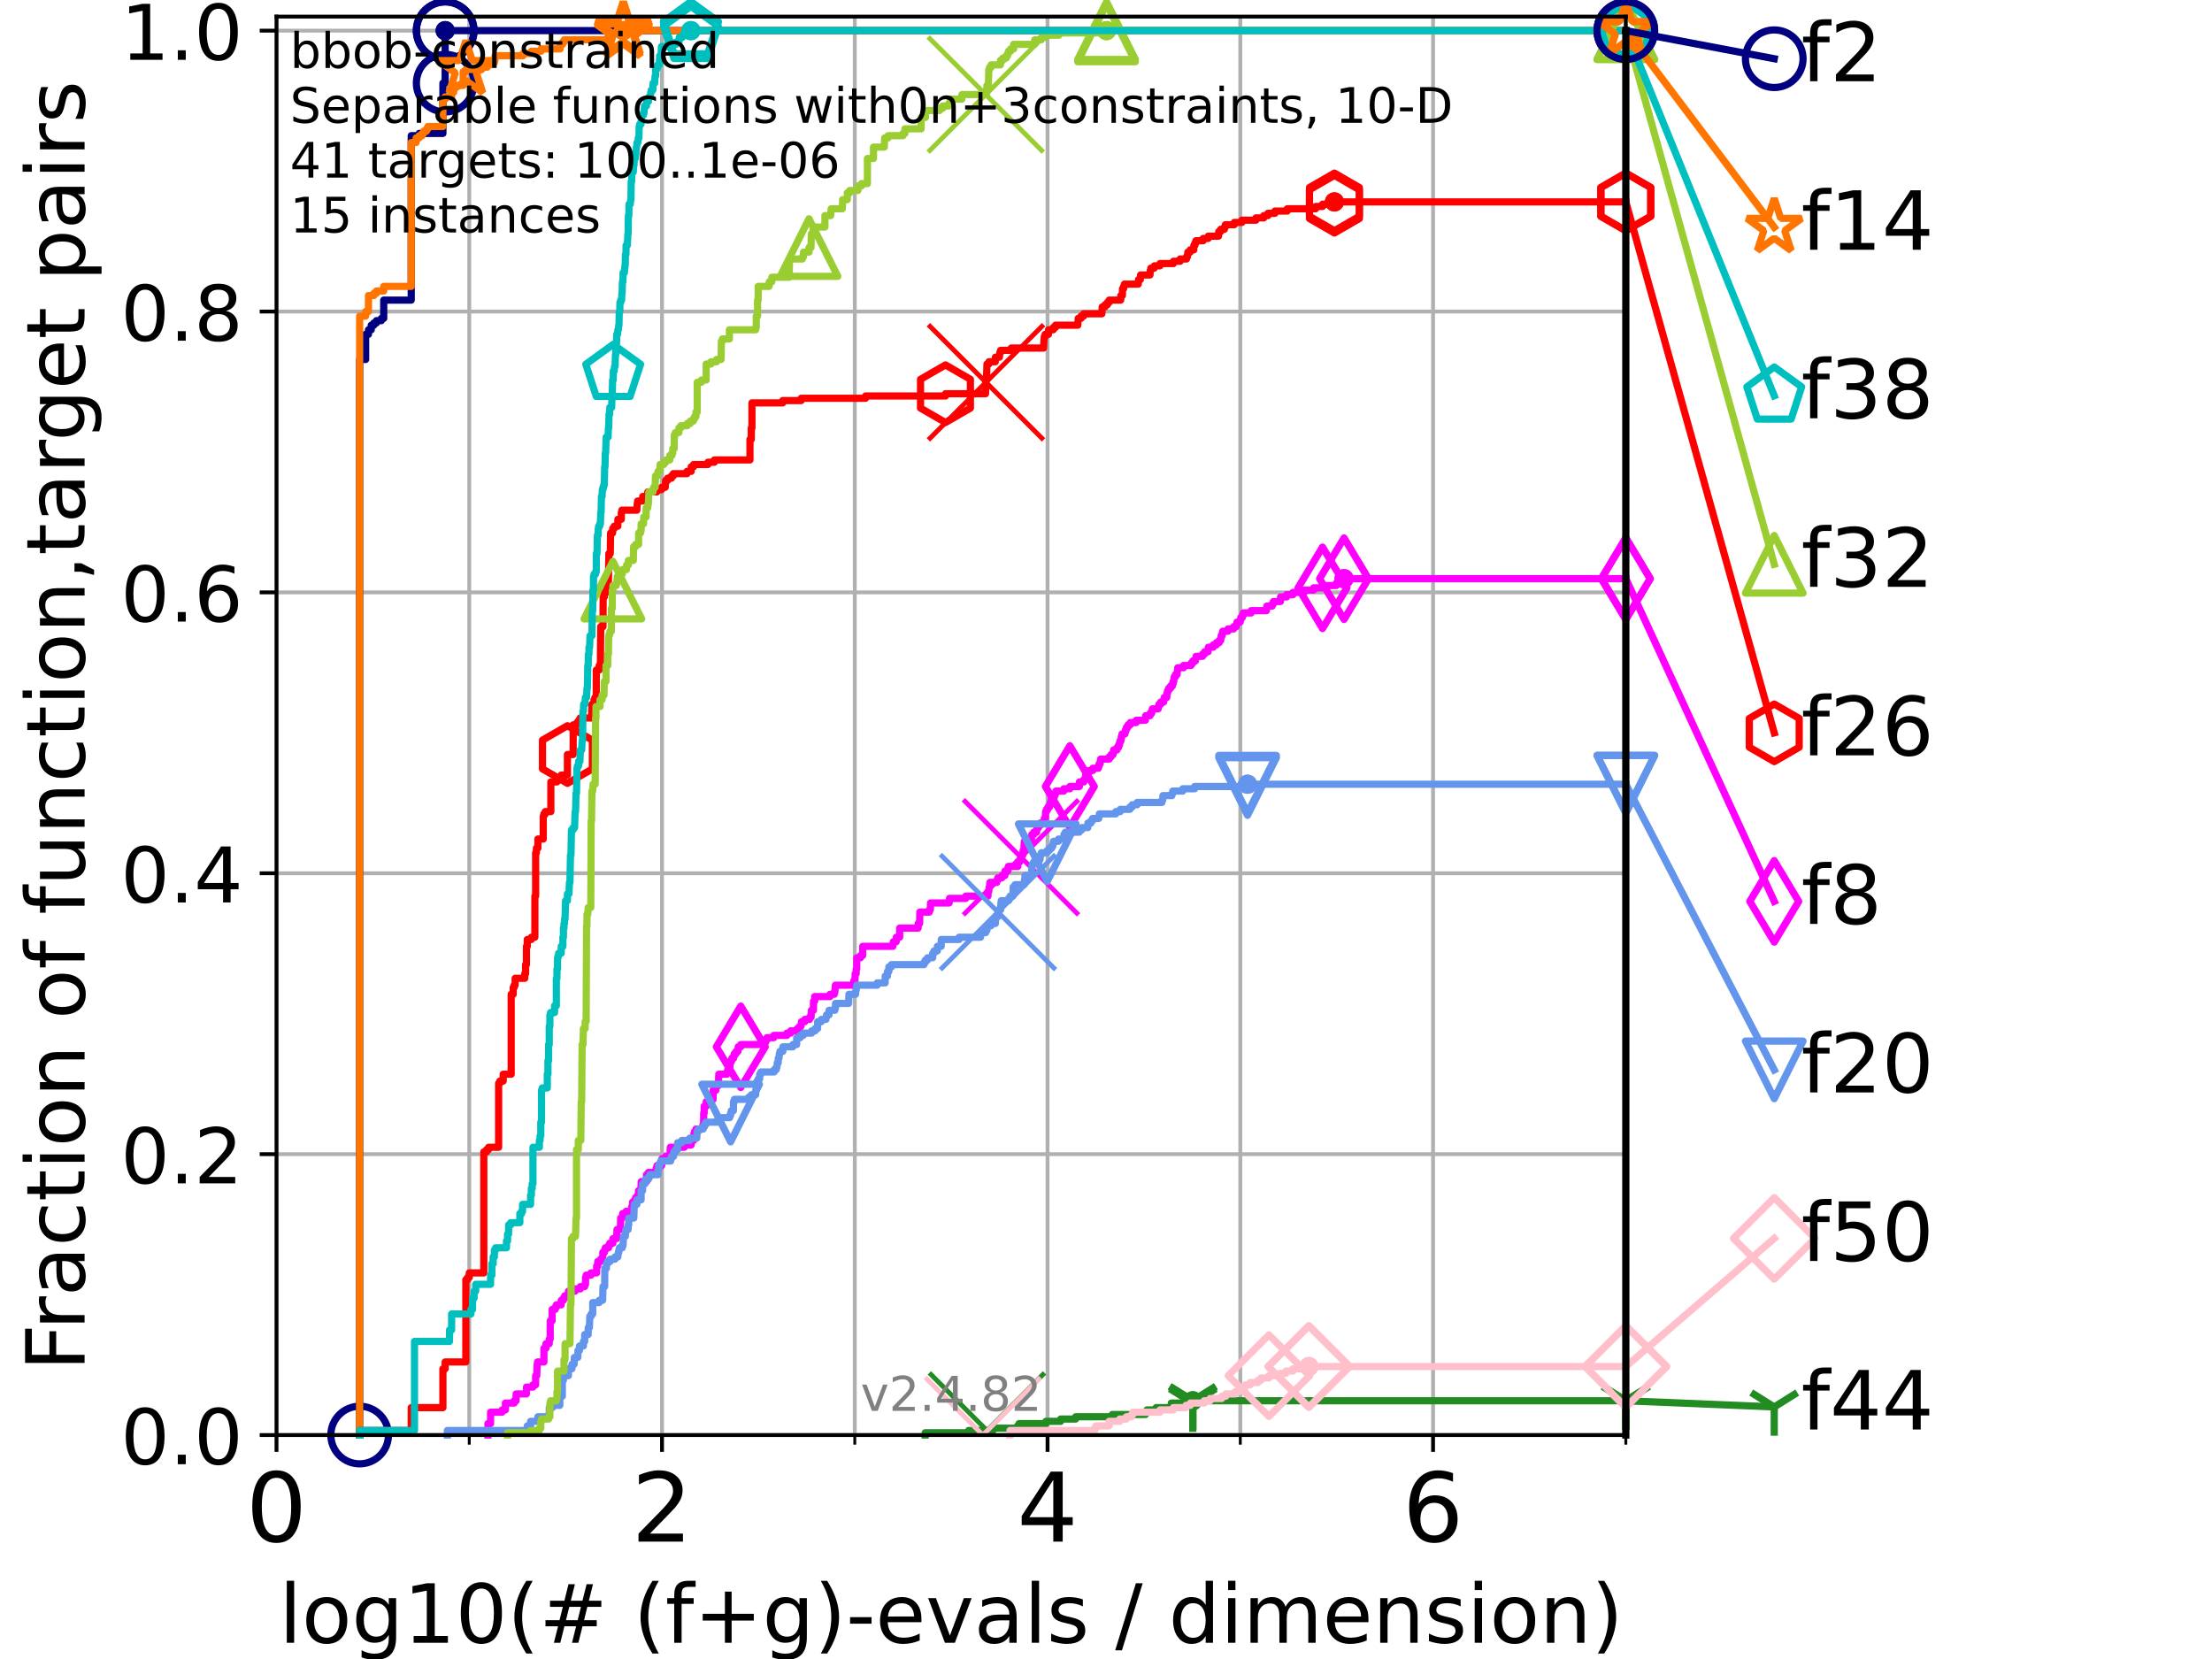 <?xml version="1.0" encoding="utf-8" standalone="no"?>
<!DOCTYPE svg PUBLIC "-//W3C//DTD SVG 1.1//EN"
  "http://www.w3.org/Graphics/SVG/1.1/DTD/svg11.dtd">
<!-- Created with matplotlib (https://matplotlib.org/) -->
<svg height="345.6pt" version="1.1" viewBox="0 0 460.8 345.6" width="460.8pt" xmlns="http://www.w3.org/2000/svg" xmlns:xlink="http://www.w3.org/1999/xlink">
 <defs>
  <style type="text/css">*{stroke-linecap:butt;stroke-linejoin:round;}</style>
 </defs>
 <g id="figure_1">
  <g id="patch_1">
   <path d="M 0 345.6 
L 460.8 345.6 
L 460.8 0 
L 0 0 
z
" style="fill:#ffffff;"/>
  </g>
  <g id="axes_1">
   <g id="patch_2">
    <path d="M 57.6 298.944 
L 338.688 298.944 
L 338.688 3.456 
L 57.6 3.456 
z
" style="fill:#ffffff;"/>
   </g>
   <g id="matplotlib.axis_1">
    <g id="xtick_1">
     <g id="line2d_1">
      <path clip-path="url(#p76ec9dc0a3)" d="M 57.6 298.944 
L 57.6 3.456 
" style="fill:none;stroke:#b0b0b0;stroke-linecap:square;stroke-width:0.8;"/>
     </g>
     <g id="line2d_2">
      <defs>
       <path d="M 0 0 
L 0 3.5 
" id="m4872a32f66" style="stroke:#000000;stroke-width:0.8;"/>
      </defs>
      <g>
       <use style="stroke:#000000;stroke-width:0.8;" x="57.6" xlink:href="#m4872a32f66" y="298.944"/>
      </g>
     </g>
     <g id="text_1">
      <!-- 0 -->
      <g transform="translate(51.237 321.141)scale(0.2 -0.2)">
       <defs>
        <path d="M 31.781 66.406 
Q 24.172 66.406 20.328 58.906 
Q 16.5 51.422 16.5 36.375 
Q 16.5 21.391 20.328 13.891 
Q 24.172 6.391 31.781 6.391 
Q 39.453 6.391 43.281 13.891 
Q 47.125 21.391 47.125 36.375 
Q 47.125 51.422 43.281 58.906 
Q 39.453 66.406 31.781 66.406 
z
M 31.781 74.219 
Q 44.047 74.219 50.516 64.516 
Q 56.984 54.828 56.984 36.375 
Q 56.984 17.969 50.516 8.266 
Q 44.047 -1.422 31.781 -1.422 
Q 19.531 -1.422 13.062 8.266 
Q 6.594 17.969 6.594 36.375 
Q 6.594 54.828 13.062 64.516 
Q 19.531 74.219 31.781 74.219 
z
" id="DejaVuSans-48"/>
       </defs>
       <use xlink:href="#DejaVuSans-48"/>
      </g>
     </g>
    </g>
    <g id="xtick_2">
     <g id="line2d_3">
      <path clip-path="url(#p76ec9dc0a3)" d="M 137.911 298.944 
L 137.911 3.456 
" style="fill:none;stroke:#b0b0b0;stroke-linecap:square;stroke-width:0.8;"/>
     </g>
     <g id="line2d_4">
      <g>
       <use style="stroke:#000000;stroke-width:0.8;" x="137.911" xlink:href="#m4872a32f66" y="298.944"/>
      </g>
     </g>
     <g id="text_2">
      <!-- 2 -->
      <g transform="translate(131.548 321.141)scale(0.2 -0.2)">
       <defs>
        <path d="M 19.188 8.297 
L 53.609 8.297 
L 53.609 0 
L 7.328 0 
L 7.328 8.297 
Q 12.938 14.109 22.625 23.891 
Q 32.328 33.688 34.812 36.531 
Q 39.547 41.844 41.422 45.531 
Q 43.312 49.219 43.312 52.781 
Q 43.312 58.594 39.234 62.25 
Q 35.156 65.922 28.609 65.922 
Q 23.969 65.922 18.812 64.312 
Q 13.672 62.703 7.812 59.422 
L 7.812 69.391 
Q 13.766 71.781 18.938 73 
Q 24.125 74.219 28.422 74.219 
Q 39.75 74.219 46.484 68.547 
Q 53.219 62.891 53.219 53.422 
Q 53.219 48.922 51.531 44.891 
Q 49.859 40.875 45.406 35.406 
Q 44.188 33.984 37.641 27.219 
Q 31.109 20.453 19.188 8.297 
z
" id="DejaVuSans-50"/>
       </defs>
       <use xlink:href="#DejaVuSans-50"/>
      </g>
     </g>
    </g>
    <g id="xtick_3">
     <g id="line2d_5">
      <path clip-path="url(#p76ec9dc0a3)" d="M 218.222 298.944 
L 218.222 3.456 
" style="fill:none;stroke:#b0b0b0;stroke-linecap:square;stroke-width:0.8;"/>
     </g>
     <g id="line2d_6">
      <g>
       <use style="stroke:#000000;stroke-width:0.8;" x="218.222" xlink:href="#m4872a32f66" y="298.944"/>
      </g>
     </g>
     <g id="text_3">
      <!-- 4 -->
      <g transform="translate(211.859 321.141)scale(0.2 -0.2)">
       <defs>
        <path d="M 37.797 64.312 
L 12.891 25.391 
L 37.797 25.391 
z
M 35.203 72.906 
L 47.609 72.906 
L 47.609 25.391 
L 58.016 25.391 
L 58.016 17.188 
L 47.609 17.188 
L 47.609 0 
L 37.797 0 
L 37.797 17.188 
L 4.891 17.188 
L 4.891 26.703 
z
" id="DejaVuSans-52"/>
       </defs>
       <use xlink:href="#DejaVuSans-52"/>
      </g>
     </g>
    </g>
    <g id="xtick_4">
     <g id="line2d_7">
      <path clip-path="url(#p76ec9dc0a3)" d="M 298.533 298.944 
L 298.533 3.456 
" style="fill:none;stroke:#b0b0b0;stroke-linecap:square;stroke-width:0.8;"/>
     </g>
     <g id="line2d_8">
      <g>
       <use style="stroke:#000000;stroke-width:0.8;" x="298.533" xlink:href="#m4872a32f66" y="298.944"/>
      </g>
     </g>
     <g id="text_4">
      <!-- 6 -->
      <g transform="translate(292.17 321.141)scale(0.2 -0.2)">
       <defs>
        <path d="M 33.016 40.375 
Q 26.375 40.375 22.484 35.828 
Q 18.609 31.297 18.609 23.391 
Q 18.609 15.531 22.484 10.953 
Q 26.375 6.391 33.016 6.391 
Q 39.656 6.391 43.531 10.953 
Q 47.406 15.531 47.406 23.391 
Q 47.406 31.297 43.531 35.828 
Q 39.656 40.375 33.016 40.375 
z
M 52.594 71.297 
L 52.594 62.312 
Q 48.875 64.062 45.094 64.984 
Q 41.312 65.922 37.594 65.922 
Q 27.828 65.922 22.672 59.328 
Q 17.531 52.734 16.797 39.406 
Q 19.672 43.656 24.016 45.922 
Q 28.375 48.188 33.594 48.188 
Q 44.578 48.188 50.953 41.516 
Q 57.328 34.859 57.328 23.391 
Q 57.328 12.156 50.688 5.359 
Q 44.047 -1.422 33.016 -1.422 
Q 20.359 -1.422 13.672 8.266 
Q 6.984 17.969 6.984 36.375 
Q 6.984 53.656 15.188 63.938 
Q 23.391 74.219 37.203 74.219 
Q 40.922 74.219 44.703 73.484 
Q 48.484 72.75 52.594 71.297 
z
" id="DejaVuSans-54"/>
       </defs>
       <use xlink:href="#DejaVuSans-54"/>
      </g>
     </g>
    </g>
    <g id="xtick_5">
     <g id="line2d_9">
      <path clip-path="url(#p76ec9dc0a3)" d="M 97.755 298.944 
L 97.755 3.456 
" style="fill:none;stroke:#b0b0b0;stroke-linecap:square;stroke-width:0.8;"/>
     </g>
     <g id="line2d_10">
      <defs>
       <path d="M 0 0 
L 0 2 
" id="ma2812f262b" style="stroke:#000000;stroke-width:0.6;"/>
      </defs>
      <g>
       <use style="stroke:#000000;stroke-width:0.6;" x="97.755" xlink:href="#ma2812f262b" y="298.944"/>
      </g>
     </g>
    </g>
    <g id="xtick_6">
     <g id="line2d_11">
      <path clip-path="url(#p76ec9dc0a3)" d="M 178.066 298.944 
L 178.066 3.456 
" style="fill:none;stroke:#b0b0b0;stroke-linecap:square;stroke-width:0.8;"/>
     </g>
     <g id="line2d_12">
      <g>
       <use style="stroke:#000000;stroke-width:0.6;" x="178.066" xlink:href="#ma2812f262b" y="298.944"/>
      </g>
     </g>
    </g>
    <g id="xtick_7">
     <g id="line2d_13">
      <path clip-path="url(#p76ec9dc0a3)" d="M 258.377 298.944 
L 258.377 3.456 
" style="fill:none;stroke:#b0b0b0;stroke-linecap:square;stroke-width:0.8;"/>
     </g>
     <g id="line2d_14">
      <g>
       <use style="stroke:#000000;stroke-width:0.6;" x="258.377" xlink:href="#ma2812f262b" y="298.944"/>
      </g>
     </g>
    </g>
    <g id="xtick_8">
     <g id="line2d_15">
      <path clip-path="url(#p76ec9dc0a3)" d="M 338.688 298.944 
L 338.688 3.456 
" style="fill:none;stroke:#b0b0b0;stroke-linecap:square;stroke-width:0.8;"/>
     </g>
     <g id="line2d_16">
      <g>
       <use style="stroke:#000000;stroke-width:0.6;" x="338.688" xlink:href="#ma2812f262b" y="298.944"/>
      </g>
     </g>
    </g>
    <g id="text_5">
     <!-- log10(# (f+g)-evals / dimension) -->
     <g transform="translate(58.145 342.218)scale(0.17 -0.17)">
      <defs>
       <path d="M 9.422 75.984 
L 18.406 75.984 
L 18.406 0 
L 9.422 0 
z
" id="DejaVuSans-108"/>
       <path d="M 30.609 48.391 
Q 23.391 48.391 19.188 42.75 
Q 14.984 37.109 14.984 27.297 
Q 14.984 17.484 19.156 11.844 
Q 23.344 6.203 30.609 6.203 
Q 37.797 6.203 41.984 11.859 
Q 46.188 17.531 46.188 27.297 
Q 46.188 37.016 41.984 42.703 
Q 37.797 48.391 30.609 48.391 
z
M 30.609 56 
Q 42.328 56 49.016 48.375 
Q 55.719 40.766 55.719 27.297 
Q 55.719 13.875 49.016 6.219 
Q 42.328 -1.422 30.609 -1.422 
Q 18.844 -1.422 12.172 6.219 
Q 5.516 13.875 5.516 27.297 
Q 5.516 40.766 12.172 48.375 
Q 18.844 56 30.609 56 
z
" id="DejaVuSans-111"/>
       <path d="M 45.406 27.984 
Q 45.406 37.75 41.375 43.109 
Q 37.359 48.484 30.078 48.484 
Q 22.859 48.484 18.828 43.109 
Q 14.797 37.75 14.797 27.984 
Q 14.797 18.266 18.828 12.891 
Q 22.859 7.516 30.078 7.516 
Q 37.359 7.516 41.375 12.891 
Q 45.406 18.266 45.406 27.984 
z
M 54.391 6.781 
Q 54.391 -7.172 48.188 -13.984 
Q 42 -20.797 29.203 -20.797 
Q 24.469 -20.797 20.266 -20.094 
Q 16.062 -19.391 12.109 -17.922 
L 12.109 -9.188 
Q 16.062 -11.328 19.922 -12.344 
Q 23.781 -13.375 27.781 -13.375 
Q 36.625 -13.375 41.016 -8.766 
Q 45.406 -4.156 45.406 5.172 
L 45.406 9.625 
Q 42.625 4.781 38.281 2.391 
Q 33.938 0 27.875 0 
Q 17.828 0 11.672 7.656 
Q 5.516 15.328 5.516 27.984 
Q 5.516 40.672 11.672 48.328 
Q 17.828 56 27.875 56 
Q 33.938 56 38.281 53.609 
Q 42.625 51.219 45.406 46.391 
L 45.406 54.688 
L 54.391 54.688 
z
" id="DejaVuSans-103"/>
       <path d="M 12.406 8.297 
L 28.516 8.297 
L 28.516 63.922 
L 10.984 60.406 
L 10.984 69.391 
L 28.422 72.906 
L 38.281 72.906 
L 38.281 8.297 
L 54.391 8.297 
L 54.391 0 
L 12.406 0 
z
" id="DejaVuSans-49"/>
       <path d="M 31 75.875 
Q 24.469 64.656 21.281 53.656 
Q 18.109 42.672 18.109 31.391 
Q 18.109 20.125 21.312 9.062 
Q 24.516 -2 31 -13.188 
L 23.188 -13.188 
Q 15.875 -1.703 12.234 9.375 
Q 8.594 20.453 8.594 31.391 
Q 8.594 42.281 12.203 53.312 
Q 15.828 64.359 23.188 75.875 
z
" id="DejaVuSans-40"/>
       <path d="M 51.125 44 
L 36.922 44 
L 32.812 27.688 
L 47.125 27.688 
z
M 43.797 71.781 
L 38.719 51.516 
L 52.984 51.516 
L 58.109 71.781 
L 65.922 71.781 
L 60.891 51.516 
L 76.125 51.516 
L 76.125 44 
L 58.984 44 
L 54.984 27.688 
L 70.516 27.688 
L 70.516 20.219 
L 53.078 20.219 
L 48 0 
L 40.188 0 
L 45.219 20.219 
L 30.906 20.219 
L 25.875 0 
L 18.016 0 
L 23.094 20.219 
L 7.719 20.219 
L 7.719 27.688 
L 24.906 27.688 
L 29 44 
L 13.281 44 
L 13.281 51.516 
L 30.906 51.516 
L 35.891 71.781 
z
" id="DejaVuSans-35"/>
       <path id="DejaVuSans-32"/>
       <path d="M 37.109 75.984 
L 37.109 68.5 
L 28.516 68.5 
Q 23.688 68.5 21.797 66.547 
Q 19.922 64.594 19.922 59.516 
L 19.922 54.688 
L 34.719 54.688 
L 34.719 47.703 
L 19.922 47.703 
L 19.922 0 
L 10.891 0 
L 10.891 47.703 
L 2.297 47.703 
L 2.297 54.688 
L 10.891 54.688 
L 10.891 58.5 
Q 10.891 67.625 15.141 71.797 
Q 19.391 75.984 28.609 75.984 
z
" id="DejaVuSans-102"/>
       <path d="M 46 62.703 
L 46 35.5 
L 73.188 35.5 
L 73.188 27.203 
L 46 27.203 
L 46 0 
L 37.797 0 
L 37.797 27.203 
L 10.594 27.203 
L 10.594 35.5 
L 37.797 35.5 
L 37.797 62.703 
z
" id="DejaVuSans-43"/>
       <path d="M 8.016 75.875 
L 15.828 75.875 
Q 23.141 64.359 26.781 53.312 
Q 30.422 42.281 30.422 31.391 
Q 30.422 20.453 26.781 9.375 
Q 23.141 -1.703 15.828 -13.188 
L 8.016 -13.188 
Q 14.5 -2 17.703 9.062 
Q 20.906 20.125 20.906 31.391 
Q 20.906 42.672 17.703 53.656 
Q 14.5 64.656 8.016 75.875 
z
" id="DejaVuSans-41"/>
       <path d="M 4.891 31.391 
L 31.203 31.391 
L 31.203 23.391 
L 4.891 23.391 
z
" id="DejaVuSans-45"/>
       <path d="M 56.203 29.594 
L 56.203 25.203 
L 14.891 25.203 
Q 15.484 15.922 20.484 11.062 
Q 25.484 6.203 34.422 6.203 
Q 39.594 6.203 44.453 7.469 
Q 49.312 8.734 54.109 11.281 
L 54.109 2.781 
Q 49.266 0.734 44.188 -0.344 
Q 39.109 -1.422 33.891 -1.422 
Q 20.797 -1.422 13.156 6.188 
Q 5.516 13.812 5.516 26.812 
Q 5.516 40.234 12.766 48.109 
Q 20.016 56 32.328 56 
Q 43.359 56 49.781 48.891 
Q 56.203 41.797 56.203 29.594 
z
M 47.219 32.234 
Q 47.125 39.594 43.094 43.984 
Q 39.062 48.391 32.422 48.391 
Q 24.906 48.391 20.391 44.141 
Q 15.875 39.891 15.188 32.172 
z
" id="DejaVuSans-101"/>
       <path d="M 2.984 54.688 
L 12.5 54.688 
L 29.594 8.797 
L 46.688 54.688 
L 56.203 54.688 
L 35.688 0 
L 23.484 0 
z
" id="DejaVuSans-118"/>
       <path d="M 34.281 27.484 
Q 23.391 27.484 19.188 25 
Q 14.984 22.516 14.984 16.5 
Q 14.984 11.719 18.141 8.906 
Q 21.297 6.109 26.703 6.109 
Q 34.188 6.109 38.703 11.406 
Q 43.219 16.703 43.219 25.484 
L 43.219 27.484 
z
M 52.203 31.203 
L 52.203 0 
L 43.219 0 
L 43.219 8.297 
Q 40.141 3.328 35.547 0.953 
Q 30.953 -1.422 24.312 -1.422 
Q 15.922 -1.422 10.953 3.297 
Q 6 8.016 6 15.922 
Q 6 25.141 12.172 29.828 
Q 18.359 34.516 30.609 34.516 
L 43.219 34.516 
L 43.219 35.406 
Q 43.219 41.609 39.141 45 
Q 35.062 48.391 27.688 48.391 
Q 23 48.391 18.547 47.266 
Q 14.109 46.141 10.016 43.891 
L 10.016 52.203 
Q 14.938 54.109 19.578 55.047 
Q 24.219 56 28.609 56 
Q 40.484 56 46.344 49.844 
Q 52.203 43.703 52.203 31.203 
z
" id="DejaVuSans-97"/>
       <path d="M 44.281 53.078 
L 44.281 44.578 
Q 40.484 46.531 36.375 47.5 
Q 32.281 48.484 27.875 48.484 
Q 21.188 48.484 17.844 46.438 
Q 14.5 44.391 14.5 40.281 
Q 14.5 37.156 16.891 35.375 
Q 19.281 33.594 26.516 31.984 
L 29.594 31.297 
Q 39.156 29.25 43.188 25.516 
Q 47.219 21.781 47.219 15.094 
Q 47.219 7.469 41.188 3.016 
Q 35.156 -1.422 24.609 -1.422 
Q 20.219 -1.422 15.453 -0.562 
Q 10.688 0.297 5.422 2 
L 5.422 11.281 
Q 10.406 8.688 15.234 7.391 
Q 20.062 6.109 24.812 6.109 
Q 31.156 6.109 34.562 8.281 
Q 37.984 10.453 37.984 14.406 
Q 37.984 18.062 35.516 20.016 
Q 33.062 21.969 24.703 23.781 
L 21.578 24.516 
Q 13.234 26.266 9.516 29.906 
Q 5.812 33.547 5.812 39.891 
Q 5.812 47.609 11.281 51.797 
Q 16.75 56 26.812 56 
Q 31.781 56 36.172 55.266 
Q 40.578 54.547 44.281 53.078 
z
" id="DejaVuSans-115"/>
       <path d="M 25.391 72.906 
L 33.688 72.906 
L 8.297 -9.281 
L 0 -9.281 
z
" id="DejaVuSans-47"/>
       <path d="M 45.406 46.391 
L 45.406 75.984 
L 54.391 75.984 
L 54.391 0 
L 45.406 0 
L 45.406 8.203 
Q 42.578 3.328 38.25 0.953 
Q 33.938 -1.422 27.875 -1.422 
Q 17.969 -1.422 11.734 6.484 
Q 5.516 14.406 5.516 27.297 
Q 5.516 40.188 11.734 48.094 
Q 17.969 56 27.875 56 
Q 33.938 56 38.25 53.625 
Q 42.578 51.266 45.406 46.391 
z
M 14.797 27.297 
Q 14.797 17.391 18.875 11.75 
Q 22.953 6.109 30.078 6.109 
Q 37.203 6.109 41.297 11.75 
Q 45.406 17.391 45.406 27.297 
Q 45.406 37.203 41.297 42.844 
Q 37.203 48.484 30.078 48.484 
Q 22.953 48.484 18.875 42.844 
Q 14.797 37.203 14.797 27.297 
z
" id="DejaVuSans-100"/>
       <path d="M 9.422 54.688 
L 18.406 54.688 
L 18.406 0 
L 9.422 0 
z
M 9.422 75.984 
L 18.406 75.984 
L 18.406 64.594 
L 9.422 64.594 
z
" id="DejaVuSans-105"/>
       <path d="M 52 44.188 
Q 55.375 50.25 60.062 53.125 
Q 64.75 56 71.094 56 
Q 79.641 56 84.281 50.016 
Q 88.922 44.047 88.922 33.016 
L 88.922 0 
L 79.891 0 
L 79.891 32.719 
Q 79.891 40.578 77.094 44.375 
Q 74.312 48.188 68.609 48.188 
Q 61.625 48.188 57.562 43.547 
Q 53.516 38.922 53.516 30.906 
L 53.516 0 
L 44.484 0 
L 44.484 32.719 
Q 44.484 40.625 41.703 44.406 
Q 38.922 48.188 33.109 48.188 
Q 26.219 48.188 22.156 43.531 
Q 18.109 38.875 18.109 30.906 
L 18.109 0 
L 9.078 0 
L 9.078 54.688 
L 18.109 54.688 
L 18.109 46.188 
Q 21.188 51.219 25.484 53.609 
Q 29.781 56 35.688 56 
Q 41.656 56 45.828 52.969 
Q 50 49.953 52 44.188 
z
" id="DejaVuSans-109"/>
       <path d="M 54.891 33.016 
L 54.891 0 
L 45.906 0 
L 45.906 32.719 
Q 45.906 40.484 42.875 44.328 
Q 39.844 48.188 33.797 48.188 
Q 26.516 48.188 22.312 43.547 
Q 18.109 38.922 18.109 30.906 
L 18.109 0 
L 9.078 0 
L 9.078 54.688 
L 18.109 54.688 
L 18.109 46.188 
Q 21.344 51.125 25.703 53.562 
Q 30.078 56 35.797 56 
Q 45.219 56 50.047 50.172 
Q 54.891 44.344 54.891 33.016 
z
" id="DejaVuSans-110"/>
      </defs>
      <use xlink:href="#DejaVuSans-108"/>
      <use x="27.783" xlink:href="#DejaVuSans-111"/>
      <use x="88.965" xlink:href="#DejaVuSans-103"/>
      <use x="152.441" xlink:href="#DejaVuSans-49"/>
      <use x="216.064" xlink:href="#DejaVuSans-48"/>
      <use x="279.688" xlink:href="#DejaVuSans-40"/>
      <use x="318.701" xlink:href="#DejaVuSans-35"/>
      <use x="402.49" xlink:href="#DejaVuSans-32"/>
      <use x="434.277" xlink:href="#DejaVuSans-40"/>
      <use x="473.291" xlink:href="#DejaVuSans-102"/>
      <use x="508.496" xlink:href="#DejaVuSans-43"/>
      <use x="592.285" xlink:href="#DejaVuSans-103"/>
      <use x="655.762" xlink:href="#DejaVuSans-41"/>
      <use x="694.775" xlink:href="#DejaVuSans-45"/>
      <use x="730.859" xlink:href="#DejaVuSans-101"/>
      <use x="792.383" xlink:href="#DejaVuSans-118"/>
      <use x="851.562" xlink:href="#DejaVuSans-97"/>
      <use x="912.842" xlink:href="#DejaVuSans-108"/>
      <use x="940.625" xlink:href="#DejaVuSans-115"/>
      <use x="992.725" xlink:href="#DejaVuSans-32"/>
      <use x="1024.512" xlink:href="#DejaVuSans-47"/>
      <use x="1058.203" xlink:href="#DejaVuSans-32"/>
      <use x="1089.99" xlink:href="#DejaVuSans-100"/>
      <use x="1153.467" xlink:href="#DejaVuSans-105"/>
      <use x="1181.25" xlink:href="#DejaVuSans-109"/>
      <use x="1278.662" xlink:href="#DejaVuSans-101"/>
      <use x="1340.186" xlink:href="#DejaVuSans-110"/>
      <use x="1403.564" xlink:href="#DejaVuSans-115"/>
      <use x="1455.664" xlink:href="#DejaVuSans-105"/>
      <use x="1483.447" xlink:href="#DejaVuSans-111"/>
      <use x="1544.629" xlink:href="#DejaVuSans-110"/>
      <use x="1608.008" xlink:href="#DejaVuSans-41"/>
     </g>
    </g>
   </g>
   <g id="matplotlib.axis_2">
    <g id="ytick_1">
     <g id="line2d_17">
      <path clip-path="url(#p76ec9dc0a3)" d="M 57.6 298.944 
L 338.688 298.944 
" style="fill:none;stroke:#b0b0b0;stroke-linecap:square;stroke-width:0.8;"/>
     </g>
     <g id="line2d_18">
      <defs>
       <path d="M 0 0 
L -3.5 0 
" id="m3a66253080" style="stroke:#000000;stroke-width:0.8;"/>
      </defs>
      <g>
       <use style="stroke:#000000;stroke-width:0.8;" x="57.6" xlink:href="#m3a66253080" y="298.944"/>
      </g>
     </g>
     <g id="text_6">
      <!-- 0.0 -->
      <g transform="translate(25.155 305.023)scale(0.16 -0.16)">
       <defs>
        <path d="M 10.688 12.406 
L 21 12.406 
L 21 0 
L 10.688 0 
z
" id="DejaVuSans-46"/>
       </defs>
       <use xlink:href="#DejaVuSans-48"/>
       <use x="63.623" xlink:href="#DejaVuSans-46"/>
       <use x="95.41" xlink:href="#DejaVuSans-48"/>
      </g>
     </g>
    </g>
    <g id="ytick_2">
     <g id="line2d_19">
      <path clip-path="url(#p76ec9dc0a3)" d="M 57.6 240.432 
L 338.688 240.432 
" style="fill:none;stroke:#b0b0b0;stroke-linecap:square;stroke-width:0.8;"/>
     </g>
     <g id="line2d_20">
      <g>
       <use style="stroke:#000000;stroke-width:0.8;" x="57.6" xlink:href="#m3a66253080" y="240.432"/>
      </g>
     </g>
     <g id="text_7">
      <!-- 0.2 -->
      <g transform="translate(25.155 246.51)scale(0.16 -0.16)">
       <use xlink:href="#DejaVuSans-48"/>
       <use x="63.623" xlink:href="#DejaVuSans-46"/>
       <use x="95.41" xlink:href="#DejaVuSans-50"/>
      </g>
     </g>
    </g>
    <g id="ytick_3">
     <g id="line2d_21">
      <path clip-path="url(#p76ec9dc0a3)" d="M 57.6 181.919 
L 338.688 181.919 
" style="fill:none;stroke:#b0b0b0;stroke-linecap:square;stroke-width:0.8;"/>
     </g>
     <g id="line2d_22">
      <g>
       <use style="stroke:#000000;stroke-width:0.8;" x="57.6" xlink:href="#m3a66253080" y="181.919"/>
      </g>
     </g>
     <g id="text_8">
      <!-- 0.4 -->
      <g transform="translate(25.155 187.998)scale(0.16 -0.16)">
       <use xlink:href="#DejaVuSans-48"/>
       <use x="63.623" xlink:href="#DejaVuSans-46"/>
       <use x="95.41" xlink:href="#DejaVuSans-52"/>
      </g>
     </g>
    </g>
    <g id="ytick_4">
     <g id="line2d_23">
      <path clip-path="url(#p76ec9dc0a3)" d="M 57.6 123.407 
L 338.688 123.407 
" style="fill:none;stroke:#b0b0b0;stroke-linecap:square;stroke-width:0.8;"/>
     </g>
     <g id="line2d_24">
      <g>
       <use style="stroke:#000000;stroke-width:0.8;" x="57.6" xlink:href="#m3a66253080" y="123.407"/>
      </g>
     </g>
     <g id="text_9">
      <!-- 0.6 -->
      <g transform="translate(25.155 129.485)scale(0.16 -0.16)">
       <use xlink:href="#DejaVuSans-48"/>
       <use x="63.623" xlink:href="#DejaVuSans-46"/>
       <use x="95.41" xlink:href="#DejaVuSans-54"/>
      </g>
     </g>
    </g>
    <g id="ytick_5">
     <g id="line2d_25">
      <path clip-path="url(#p76ec9dc0a3)" d="M 57.6 64.894 
L 338.688 64.894 
" style="fill:none;stroke:#b0b0b0;stroke-linecap:square;stroke-width:0.8;"/>
     </g>
     <g id="line2d_26">
      <g>
       <use style="stroke:#000000;stroke-width:0.8;" x="57.6" xlink:href="#m3a66253080" y="64.894"/>
      </g>
     </g>
     <g id="text_10">
      <!-- 0.8 -->
      <g transform="translate(25.155 70.973)scale(0.16 -0.16)">
       <defs>
        <path d="M 31.781 34.625 
Q 24.75 34.625 20.719 30.859 
Q 16.703 27.094 16.703 20.516 
Q 16.703 13.922 20.719 10.156 
Q 24.75 6.391 31.781 6.391 
Q 38.812 6.391 42.859 10.172 
Q 46.922 13.969 46.922 20.516 
Q 46.922 27.094 42.891 30.859 
Q 38.875 34.625 31.781 34.625 
z
M 21.922 38.812 
Q 15.578 40.375 12.031 44.719 
Q 8.5 49.078 8.5 55.328 
Q 8.5 64.062 14.719 69.141 
Q 20.953 74.219 31.781 74.219 
Q 42.672 74.219 48.875 69.141 
Q 55.078 64.062 55.078 55.328 
Q 55.078 49.078 51.531 44.719 
Q 48 40.375 41.703 38.812 
Q 48.828 37.156 52.797 32.312 
Q 56.781 27.484 56.781 20.516 
Q 56.781 9.906 50.312 4.234 
Q 43.844 -1.422 31.781 -1.422 
Q 19.734 -1.422 13.25 4.234 
Q 6.781 9.906 6.781 20.516 
Q 6.781 27.484 10.781 32.312 
Q 14.797 37.156 21.922 38.812 
z
M 18.312 54.391 
Q 18.312 48.734 21.844 45.562 
Q 25.391 42.391 31.781 42.391 
Q 38.141 42.391 41.719 45.562 
Q 45.312 48.734 45.312 54.391 
Q 45.312 60.062 41.719 63.234 
Q 38.141 66.406 31.781 66.406 
Q 25.391 66.406 21.844 63.234 
Q 18.312 60.062 18.312 54.391 
z
" id="DejaVuSans-56"/>
       </defs>
       <use xlink:href="#DejaVuSans-48"/>
       <use x="63.623" xlink:href="#DejaVuSans-46"/>
       <use x="95.41" xlink:href="#DejaVuSans-56"/>
      </g>
     </g>
    </g>
    <g id="ytick_6">
     <g id="line2d_27">
      <path clip-path="url(#p76ec9dc0a3)" d="M 57.6 6.382 
L 338.688 6.382 
" style="fill:none;stroke:#b0b0b0;stroke-linecap:square;stroke-width:0.8;"/>
     </g>
     <g id="line2d_28">
      <g>
       <use style="stroke:#000000;stroke-width:0.8;" x="57.6" xlink:href="#m3a66253080" y="6.382"/>
      </g>
     </g>
     <g id="text_11">
      <!-- 1.0 -->
      <g transform="translate(25.155 12.46)scale(0.16 -0.16)">
       <use xlink:href="#DejaVuSans-49"/>
       <use x="63.623" xlink:href="#DejaVuSans-46"/>
       <use x="95.41" xlink:href="#DejaVuSans-48"/>
      </g>
     </g>
    </g>
    <g id="text_12">
     <!-- Fraction of function,target pairs -->
     <g transform="translate(17.62 285.585)rotate(-90)scale(0.17 -0.17)">
      <defs>
       <path d="M 9.812 72.906 
L 51.703 72.906 
L 51.703 64.594 
L 19.672 64.594 
L 19.672 43.109 
L 48.578 43.109 
L 48.578 34.812 
L 19.672 34.812 
L 19.672 0 
L 9.812 0 
z
" id="DejaVuSans-70"/>
       <path d="M 41.109 46.297 
Q 39.594 47.172 37.812 47.578 
Q 36.031 48 33.891 48 
Q 26.266 48 22.188 43.047 
Q 18.109 38.094 18.109 28.812 
L 18.109 0 
L 9.078 0 
L 9.078 54.688 
L 18.109 54.688 
L 18.109 46.188 
Q 20.953 51.172 25.484 53.578 
Q 30.031 56 36.531 56 
Q 37.453 56 38.578 55.875 
Q 39.703 55.766 41.062 55.516 
z
" id="DejaVuSans-114"/>
       <path d="M 48.781 52.594 
L 48.781 44.188 
Q 44.969 46.297 41.141 47.344 
Q 37.312 48.391 33.406 48.391 
Q 24.656 48.391 19.812 42.844 
Q 14.984 37.312 14.984 27.297 
Q 14.984 17.281 19.812 11.734 
Q 24.656 6.203 33.406 6.203 
Q 37.312 6.203 41.141 7.25 
Q 44.969 8.297 48.781 10.406 
L 48.781 2.094 
Q 45.016 0.344 40.984 -0.531 
Q 36.969 -1.422 32.422 -1.422 
Q 20.062 -1.422 12.781 6.344 
Q 5.516 14.109 5.516 27.297 
Q 5.516 40.672 12.859 48.328 
Q 20.219 56 33.016 56 
Q 37.156 56 41.109 55.141 
Q 45.062 54.297 48.781 52.594 
z
" id="DejaVuSans-99"/>
       <path d="M 18.312 70.219 
L 18.312 54.688 
L 36.812 54.688 
L 36.812 47.703 
L 18.312 47.703 
L 18.312 18.016 
Q 18.312 11.328 20.141 9.422 
Q 21.969 7.516 27.594 7.516 
L 36.812 7.516 
L 36.812 0 
L 27.594 0 
Q 17.188 0 13.234 3.875 
Q 9.281 7.766 9.281 18.016 
L 9.281 47.703 
L 2.688 47.703 
L 2.688 54.688 
L 9.281 54.688 
L 9.281 70.219 
z
" id="DejaVuSans-116"/>
       <path d="M 8.5 21.578 
L 8.5 54.688 
L 17.484 54.688 
L 17.484 21.922 
Q 17.484 14.156 20.5 10.266 
Q 23.531 6.391 29.594 6.391 
Q 36.859 6.391 41.078 11.031 
Q 45.312 15.672 45.312 23.688 
L 45.312 54.688 
L 54.297 54.688 
L 54.297 0 
L 45.312 0 
L 45.312 8.406 
Q 42.047 3.422 37.719 1 
Q 33.406 -1.422 27.688 -1.422 
Q 18.266 -1.422 13.375 4.438 
Q 8.5 10.297 8.5 21.578 
z
M 31.109 56 
z
" id="DejaVuSans-117"/>
       <path d="M 11.719 12.406 
L 22.016 12.406 
L 22.016 4 
L 14.016 -11.625 
L 7.719 -11.625 
L 11.719 4 
z
" id="DejaVuSans-44"/>
       <path d="M 18.109 8.203 
L 18.109 -20.797 
L 9.078 -20.797 
L 9.078 54.688 
L 18.109 54.688 
L 18.109 46.391 
Q 20.953 51.266 25.266 53.625 
Q 29.594 56 35.594 56 
Q 45.562 56 51.781 48.094 
Q 58.016 40.188 58.016 27.297 
Q 58.016 14.406 51.781 6.484 
Q 45.562 -1.422 35.594 -1.422 
Q 29.594 -1.422 25.266 0.953 
Q 20.953 3.328 18.109 8.203 
z
M 48.688 27.297 
Q 48.688 37.203 44.609 42.844 
Q 40.531 48.484 33.406 48.484 
Q 26.266 48.484 22.188 42.844 
Q 18.109 37.203 18.109 27.297 
Q 18.109 17.391 22.188 11.75 
Q 26.266 6.109 33.406 6.109 
Q 40.531 6.109 44.609 11.75 
Q 48.688 17.391 48.688 27.297 
z
" id="DejaVuSans-112"/>
      </defs>
      <use xlink:href="#DejaVuSans-70"/>
      <use x="50.27" xlink:href="#DejaVuSans-114"/>
      <use x="91.383" xlink:href="#DejaVuSans-97"/>
      <use x="152.662" xlink:href="#DejaVuSans-99"/>
      <use x="207.643" xlink:href="#DejaVuSans-116"/>
      <use x="246.852" xlink:href="#DejaVuSans-105"/>
      <use x="274.635" xlink:href="#DejaVuSans-111"/>
      <use x="335.816" xlink:href="#DejaVuSans-110"/>
      <use x="399.195" xlink:href="#DejaVuSans-32"/>
      <use x="430.982" xlink:href="#DejaVuSans-111"/>
      <use x="492.164" xlink:href="#DejaVuSans-102"/>
      <use x="527.369" xlink:href="#DejaVuSans-32"/>
      <use x="559.156" xlink:href="#DejaVuSans-102"/>
      <use x="594.361" xlink:href="#DejaVuSans-117"/>
      <use x="657.74" xlink:href="#DejaVuSans-110"/>
      <use x="721.119" xlink:href="#DejaVuSans-99"/>
      <use x="776.1" xlink:href="#DejaVuSans-116"/>
      <use x="815.309" xlink:href="#DejaVuSans-105"/>
      <use x="843.092" xlink:href="#DejaVuSans-111"/>
      <use x="904.273" xlink:href="#DejaVuSans-110"/>
      <use x="967.652" xlink:href="#DejaVuSans-44"/>
      <use x="999.439" xlink:href="#DejaVuSans-116"/>
      <use x="1038.648" xlink:href="#DejaVuSans-97"/>
      <use x="1099.928" xlink:href="#DejaVuSans-114"/>
      <use x="1139.291" xlink:href="#DejaVuSans-103"/>
      <use x="1202.768" xlink:href="#DejaVuSans-101"/>
      <use x="1264.291" xlink:href="#DejaVuSans-116"/>
      <use x="1303.5" xlink:href="#DejaVuSans-32"/>
      <use x="1335.287" xlink:href="#DejaVuSans-112"/>
      <use x="1398.764" xlink:href="#DejaVuSans-97"/>
      <use x="1460.043" xlink:href="#DejaVuSans-105"/>
      <use x="1487.826" xlink:href="#DejaVuSans-114"/>
      <use x="1528.939" xlink:href="#DejaVuSans-115"/>
     </g>
    </g>
   </g>
   <g id="line2d_29">
    <defs>
     <path d="M 0 1.5 
C 0.398 1.5 0.779 1.342 1.061 1.061 
C 1.342 0.779 1.5 0.398 1.5 0 
C 1.5 -0.398 1.342 -0.779 1.061 -1.061 
C 0.779 -1.342 0.398 -1.5 0 -1.5 
C -0.398 -1.5 -0.779 -1.342 -1.061 -1.061 
C -1.342 -0.779 -1.5 -0.398 -1.5 0 
C -1.5 0.398 -1.342 0.779 -1.061 1.061 
C -0.779 1.342 -0.398 1.5 0 1.5 
z
" id="mba79aef3ca" style="stroke:#000080;"/>
    </defs>
    <g>
     <use style="fill:#000080;stroke:#000080;" x="92.738" xlink:href="#mba79aef3ca" y="6.382"/>
     <use style="fill:#000080;stroke:#000080;" x="92.738" xlink:href="#mba79aef3ca" y="6.382"/>
    </g>
   </g>
   <g id="line2d_30">
    <path d="M 74.922 298.944 
L 74.922 74.884 
L 76.168 74.884 
L 76.168 69.651 
L 76.759 69.651 
L 76.759 68.7 
L 77.331 68.7 
L 77.331 67.748 
L 77.885 67.748 
L 77.885 67.273 
L 78.421 67.273 
L 78.421 66.797 
L 79.447 66.797 
L 79.447 66.321 
L 79.939 66.321 
L 79.939 62.516 
L 85.667 62.516 
L 85.667 28.264 
L 87.33 28.264 
L 87.33 27.789 
L 92.267 27.789 
L 92.267 17.323 
L 92.738 17.323 
L 92.738 6.382 
L 338.688 6.382 
" style="fill:none;stroke:#000080;stroke-linecap:square;stroke-width:1.5;"/>
   </g>
   <g id="line2d_31">
    <defs>
     <path d="M 0 6 
C 1.591 6 3.117 5.368 4.243 4.243 
C 5.368 3.117 6 1.591 6 0 
C 6 -1.591 5.368 -3.117 4.243 -4.243 
C 3.117 -5.368 1.591 -6 0 -6 
C -1.591 -6 -3.117 -5.368 -4.243 -4.243 
C -5.368 -3.117 -6 -1.591 -6 0 
C -6 1.591 -5.368 3.117 -4.243 4.243 
C -3.117 5.368 -1.591 6 0 6 
z
" id="m45a142581d" style="stroke:#000080;stroke-width:1.5;"/>
    </defs>
    <g>
     <use style="fill-opacity:0;stroke:#000080;stroke-width:1.5;" x="74.922" xlink:href="#m45a142581d" y="298.944"/>
     <use style="fill-opacity:0;stroke:#000080;stroke-width:1.5;" x="92.738" xlink:href="#m45a142581d" y="17.323"/>
     <use style="fill-opacity:0;stroke:#000080;stroke-width:1.5;" x="92.738" xlink:href="#m45a142581d" y="6.382"/>
     <use style="fill-opacity:0;stroke:#000080;stroke-width:1.5;" x="92.738" xlink:href="#m45a142581d" y="6.382"/>
     <use style="fill-opacity:0;stroke:#000080;stroke-width:1.5;" x="338.688" xlink:href="#m45a142581d" y="6.382"/>
    </g>
   </g>
   <g id="line2d_32">
    <path style="fill:none;stroke:#000080;stroke-linecap:square;stroke-width:1.5;"/>
    <g/>
   </g>
   <g id="line2d_33">
    <defs>
     <path d="M 0 1.5 
C 0.398 1.5 0.779 1.342 1.061 1.061 
C 1.342 0.779 1.5 0.398 1.5 0 
C 1.5 -0.398 1.342 -0.779 1.061 -1.061 
C 0.779 -1.342 0.398 -1.5 0 -1.5 
C -0.398 -1.5 -0.779 -1.342 -1.061 -1.061 
C -1.342 -0.779 -1.5 -0.398 -1.5 0 
C -1.5 0.398 -1.342 0.779 -1.061 1.061 
C -0.779 1.342 -0.398 1.5 0 1.5 
z
" id="m49ee20f4b8" style="stroke:#ff00ff;"/>
    </defs>
    <g>
     <use style="fill:#ff00ff;stroke:#ff00ff;" x="279.987" xlink:href="#m49ee20f4b8" y="120.552"/>
     <use style="fill:#ff00ff;stroke:#ff00ff;" x="279.987" xlink:href="#m49ee20f4b8" y="120.552"/>
    </g>
   </g>
   <g id="line2d_34">
    <path d="M 101.647 298.944 
L 101.647 296.565 
L 102.196 296.565 
L 102.196 294.187 
L 104.592 294.187 
L 104.592 293.711 
L 105.285 293.711 
L 105.285 292.284 
L 107.111 292.284 
L 107.111 291.808 
L 107.515 291.808 
L 107.515 290.381 
L 109.668 290.381 
L 109.668 288.954 
L 111.023 288.954 
L 111.023 288.478 
L 111.585 288.478 
L 111.585 286.576 
L 111.82 286.576 
L 111.897 284.197 
L 111.975 284.197 
L 111.975 283.721 
L 113.311 283.721 
L 113.311 280.867 
L 113.735 280.867 
L 113.735 279.916 
L 114.419 279.916 
L 114.419 278.964 
L 114.619 278.964 
L 114.619 275.158 
L 115.012 275.158 
L 115.012 272.78 
L 115.649 272.78 
L 115.649 272.304 
L 115.897 272.304 
L 115.897 271.828 
L 116.914 271.828 
L 116.914 270.877 
L 117.373 270.877 
L 117.373 270.401 
L 117.654 270.401 
L 117.654 269.926 
L 118.417 269.926 
L 118.417 268.974 
L 119.801 268.974 
L 119.801 268.498 
L 120.899 268.498 
L 120.899 268.023 
L 121.8 268.023 
L 121.8 267.547 
L 121.975 267.547 
L 121.975 266.12 
L 122.105 266.12 
L 122.105 265.644 
L 123.111 265.644 
L 123.111 265.169 
L 124.293 265.169 
L 124.293 263.741 
L 124.52 263.741 
L 124.52 262.79 
L 125.111 262.79 
L 125.111 262.314 
L 125.577 262.314 
L 125.577 260.887 
L 125.927 260.887 
L 125.927 260.411 
L 126.1 260.411 
L 126.1 259.936 
L 126.773 259.936 
L 126.773 259.46 
L 127.003 259.46 
L 127.003 258.984 
L 127.674 258.984 
L 127.674 258.033 
L 128.441 258.033 
L 128.531 256.13 
L 129.233 256.13 
L 129.291 253.751 
L 129.63 253.751 
L 129.714 252.8 
L 130.452 252.8 
L 130.452 252.324 
L 131.591 252.324 
L 131.591 251.373 
L 131.765 251.373 
L 131.765 250.421 
L 132.206 250.421 
L 132.206 249.946 
L 132.423 249.946 
L 132.423 249.47 
L 132.824 249.47 
L 132.824 248.994 
L 132.964 248.994 
L 133.01 248.043 
L 133.511 248.043 
L 133.578 246.14 
L 134.682 246.14 
L 134.682 244.713 
L 135.077 244.713 
L 135.077 244.237 
L 136.701 244.237 
L 136.701 243.286 
L 136.869 243.286 
L 136.869 242.81 
L 137.841 242.81 
L 137.893 241.383 
L 138.662 241.383 
L 138.662 240.907 
L 139.541 240.907 
L 139.636 239.004 
L 142.54 239.004 
L 142.54 238.529 
L 143.977 238.529 
L 143.977 237.577 
L 144.487 237.577 
L 144.558 236.15 
L 144.701 236.15 
L 144.701 235.674 
L 144.993 235.674 
L 144.993 235.199 
L 146.324 235.199 
L 146.324 234.723 
L 146.453 234.723 
L 146.453 234.247 
L 146.57 234.247 
L 146.591 231.869 
L 146.697 231.869 
L 146.697 230.442 
L 147.124 230.442 
L 147.124 229.49 
L 147.69 229.49 
L 147.69 229.014 
L 148.554 229.014 
L 148.554 227.112 
L 149.132 227.112 
L 149.132 226.16 
L 149.647 226.16 
L 149.735 223.782 
L 151.414 223.782 
L 151.414 223.306 
L 151.621 223.306 
L 151.621 222.83 
L 152.045 222.83 
L 152.045 221.403 
L 152.238 221.403 
L 152.238 220.927 
L 152.459 220.927 
L 152.459 220.452 
L 152.811 220.452 
L 152.811 219.976 
L 152.981 219.976 
L 152.981 219.5 
L 153.338 219.5 
L 153.338 219.025 
L 153.729 219.025 
L 153.778 218.073 
L 154.318 218.073 
L 154.318 217.597 
L 158.984 217.597 
L 158.984 217.122 
L 159.502 217.122 
L 159.502 216.646 
L 159.753 216.646 
L 159.753 216.17 
L 161.188 216.17 
L 161.188 215.695 
L 163.926 215.695 
L 163.926 215.219 
L 164.709 215.219 
L 164.709 214.743 
L 166.086 214.743 
L 166.086 214.267 
L 166.578 214.267 
L 166.578 213.792 
L 166.859 213.792 
L 166.955 212.84 
L 167.653 212.84 
L 167.653 212.365 
L 168.645 212.365 
L 168.645 211.889 
L 168.965 211.889 
L 169.032 210.462 
L 169.463 210.462 
L 169.463 208.559 
L 169.71 208.559 
L 169.71 207.607 
L 172.902 207.607 
L 172.902 207.132 
L 173.789 207.132 
L 173.789 206.656 
L 173.922 206.656 
L 174.033 205.229 
L 177.872 205.229 
L 177.872 204.277 
L 178.101 204.277 
L 178.148 202.85 
L 178.359 202.85 
L 178.359 201.899 
L 178.476 201.899 
L 178.476 199.52 
L 179.256 199.52 
L 179.256 199.045 
L 179.711 199.045 
L 179.711 197.142 
L 185.996 197.142 
L 186.09 196.19 
L 186.697 196.19 
L 186.725 195.239 
L 187.419 195.239 
L 187.419 193.336 
L 191.266 193.336 
L 191.266 192.385 
L 191.574 192.385 
L 191.618 190.006 
L 193.595 190.006 
L 193.595 189.53 
L 193.803 189.53 
L 193.846 188.103 
L 197.727 188.103 
L 197.799 187.152 
L 201.185 187.152 
L 201.185 186.676 
L 205.819 186.676 
L 205.819 185.725 
L 205.974 185.725 
L 206.072 184.773 
L 206.139 184.773 
L 206.218 183.822 
L 207.656 183.822 
L 207.656 183.346 
L 207.863 183.346 
L 207.863 182.87 
L 208.718 182.87 
L 208.718 182.395 
L 209.337 182.395 
L 209.36 181.443 
L 209.959 181.443 
L 210.032 180.492 
L 212.037 180.492 
L 212.037 179.54 
L 212.452 179.54 
L 212.452 179.065 
L 212.616 179.065 
L 212.616 178.589 
L 212.829 178.589 
L 212.829 178.113 
L 213.073 178.113 
L 213.134 177.162 
L 213.28 177.162 
L 213.385 175.259 
L 214.524 175.259 
L 214.524 174.783 
L 214.885 174.783 
L 214.942 173.832 
L 215.352 173.832 
L 215.352 173.356 
L 215.939 173.356 
L 216.021 172.405 
L 216.343 172.405 
L 216.343 171.929 
L 216.698 171.929 
L 216.698 171.453 
L 217.543 171.453 
L 217.543 170.502 
L 217.761 170.502 
L 217.815 169.075 
L 218.005 169.075 
L 218.005 168.599 
L 218.297 168.599 
L 218.297 168.123 
L 218.649 168.123 
L 218.649 167.648 
L 218.812 167.648 
L 218.812 167.172 
L 218.958 167.172 
L 218.958 166.696 
L 219.07 166.696 
L 219.07 166.221 
L 219.58 166.221 
L 219.58 165.745 
L 219.767 165.745 
L 219.767 165.269 
L 219.957 165.269 
L 219.957 164.793 
L 221.608 164.793 
L 221.608 164.318 
L 222.867 164.318 
L 222.867 163.842 
L 224.862 163.842 
L 224.868 162.891 
L 225.771 162.891 
L 225.771 162.415 
L 226.093 162.415 
L 226.157 161.463 
L 226.245 161.463 
L 226.245 160.988 
L 226.814 160.988 
L 226.814 160.512 
L 227.658 160.512 
L 227.658 160.036 
L 228.818 160.036 
L 228.818 159.561 
L 228.981 159.561 
L 228.981 159.085 
L 229.185 159.085 
L 229.272 158.133 
L 231.074 158.133 
L 231.074 157.658 
L 231.474 157.658 
L 231.474 157.182 
L 231.885 157.182 
L 231.978 156.231 
L 232.68 156.231 
L 232.68 155.755 
L 232.981 155.755 
L 232.981 155.279 
L 233.187 155.279 
L 233.187 154.804 
L 233.313 154.804 
L 233.313 154.328 
L 233.524 154.328 
L 233.605 153.376 
L 233.733 153.376 
L 233.733 152.901 
L 234.345 152.901 
L 234.345 152.425 
L 234.488 152.425 
L 234.488 151.949 
L 234.673 151.949 
L 234.673 151.474 
L 234.996 151.474 
L 234.996 150.998 
L 235.456 150.998 
L 235.456 150.522 
L 236.69 150.522 
L 236.69 150.046 
L 238.608 150.046 
L 238.663 149.095 
L 239.571 149.095 
L 239.571 148.619 
L 239.896 148.619 
L 239.896 148.144 
L 240.043 148.144 
L 240.043 147.668 
L 241.275 147.668 
L 241.275 147.192 
L 241.433 147.192 
L 241.433 146.716 
L 241.792 146.716 
L 241.792 146.241 
L 242.418 146.241 
L 242.527 145.289 
L 243.064 145.289 
L 243.105 144.338 
L 243.227 144.338 
L 243.227 143.862 
L 243.446 143.862 
L 243.446 143.386 
L 243.845 143.386 
L 243.845 142.911 
L 244.23 142.911 
L 244.23 142.435 
L 244.389 142.435 
L 244.389 141.959 
L 244.515 141.959 
L 244.614 141.008 
L 244.868 141.008 
L 244.868 140.532 
L 245.197 140.532 
L 245.303 139.581 
L 245.345 139.581 
L 245.345 139.105 
L 246.549 139.105 
L 246.549 138.629 
L 248.115 138.629 
L 248.115 138.154 
L 248.481 138.154 
L 248.481 137.678 
L 249.038 137.678 
L 249.149 136.726 
L 250.521 136.726 
L 250.521 136.251 
L 250.942 136.251 
L 250.942 135.775 
L 251.664 135.775 
L 251.714 134.824 
L 252.744 134.824 
L 252.744 134.348 
L 253.403 134.348 
L 253.403 133.872 
L 253.995 133.872 
L 253.995 133.397 
L 254.306 133.397 
L 254.386 132.445 
L 254.59 132.445 
L 254.59 131.969 
L 254.712 131.969 
L 254.712 131.494 
L 255.808 131.494 
L 255.808 131.018 
L 257.002 131.018 
L 257.002 130.542 
L 257.536 130.542 
L 257.536 130.067 
L 257.68 130.067 
L 257.68 129.591 
L 258.358 129.591 
L 258.358 129.115 
L 258.478 129.115 
L 258.478 128.639 
L 258.812 128.639 
L 258.812 128.164 
L 259.008 128.164 
L 259.008 127.688 
L 260.636 127.688 
L 260.636 127.212 
L 263.819 127.212 
L 263.906 126.261 
L 265.03 126.261 
L 265.03 125.785 
L 265.275 125.785 
L 265.275 125.309 
L 266.74 125.309 
L 266.763 124.358 
L 268.017 124.358 
L 268.017 123.882 
L 269.348 123.882 
L 269.348 123.407 
L 271.681 123.407 
L 271.681 122.931 
L 273.659 122.931 
L 273.659 122.455 
L 275.504 122.455 
L 275.504 121.979 
L 278.357 121.979 
L 278.357 121.504 
L 279.885 121.504 
L 279.987 120.552 
L 338.688 120.552 
L 338.688 120.552 
" style="fill:none;stroke:#ff00ff;stroke-linecap:square;stroke-width:1.5;"/>
   </g>
   <g id="line2d_35">
    <defs>
     <path d="M -0 8.485 
L 5.091 0 
L 0 -8.485 
L -5.091 -0 
z
" id="m8dd8738d97" style="stroke:#ff00ff;stroke-linejoin:miter;stroke-width:1.5;"/>
    </defs>
    <g>
     <use style="fill-opacity:0;stroke:#ff00ff;stroke-linejoin:miter;stroke-width:1.5;" x="154.318" xlink:href="#m8dd8738d97" y="218.073"/>
     <use style="fill-opacity:0;stroke:#ff00ff;stroke-linejoin:miter;stroke-width:1.5;" x="222.867" xlink:href="#m8dd8738d97" y="163.842"/>
     <use style="fill-opacity:0;stroke:#ff00ff;stroke-linejoin:miter;stroke-width:1.5;" x="275.504" xlink:href="#m8dd8738d97" y="122.455"/>
     <use style="fill-opacity:0;stroke:#ff00ff;stroke-linejoin:miter;stroke-width:1.5;" x="279.987" xlink:href="#m8dd8738d97" y="120.552"/>
     <use style="fill-opacity:0;stroke:#ff00ff;stroke-linejoin:miter;stroke-width:1.5;" x="338.688" xlink:href="#m8dd8738d97" y="120.552"/>
    </g>
   </g>
   <g id="line2d_36">
    <path style="fill:none;stroke:#ff00ff;stroke-linecap:square;stroke-width:1.5;"/>
    <g/>
   </g>
   <g id="line2d_37">
    <path clip-path="url(#p76ec9dc0a3)" d="M 212.684 178.589 
" style="fill:none;stroke:#ff00ff;stroke-linecap:square;stroke-width:1.5;"/>
    <defs>
     <path d="M -12 12 
L 12 -12 
M -12 -12 
L 12 12 
" id="m8c5839e7e0" style="stroke:#ff00ff;"/>
    </defs>
    <g clip-path="url(#p76ec9dc0a3)">
     <use style="fill:#ff00ff;stroke:#ff00ff;" x="212.684" xlink:href="#m8c5839e7e0" y="178.589"/>
    </g>
   </g>
   <g id="line2d_38">
    <defs>
     <path d="M 0 1.5 
C 0.398 1.5 0.779 1.342 1.061 1.061 
C 1.342 0.779 1.5 0.398 1.5 0 
C 1.5 -0.398 1.342 -0.779 1.061 -1.061 
C 0.779 -1.342 0.398 -1.5 0 -1.5 
C -0.398 -1.5 -0.779 -1.342 -1.061 -1.061 
C -1.342 -0.779 -1.5 -0.398 -1.5 0 
C -1.5 0.398 -1.342 0.779 -1.061 1.061 
C -0.779 1.342 -0.398 1.5 0 1.5 
z
" id="m39edfef636" style="stroke:#ff7500;"/>
    </defs>
    <g>
     <use style="fill:#ff7500;stroke:#ff7500;" x="129.853" xlink:href="#m39edfef636" y="6.382"/>
     <use style="fill:#ff7500;stroke:#ff7500;" x="129.853" xlink:href="#m39edfef636" y="6.382"/>
    </g>
   </g>
   <g id="line2d_39">
    <path d="M 74.922 298.944 
L 74.922 65.846 
L 76.168 65.846 
L 76.168 64.894 
L 76.759 64.894 
L 76.759 61.564 
L 77.885 61.564 
L 77.885 61.088 
L 78.421 61.088 
L 78.421 60.613 
L 79.939 60.613 
L 79.939 59.661 
L 85.667 59.661 
L 85.667 29.691 
L 86.684 29.691 
L 86.684 28.74 
L 87.33 28.74 
L 87.33 28.264 
L 87.952 28.264 
L 87.952 27.789 
L 88.256 27.789 
L 88.256 27.313 
L 88.847 27.313 
L 88.847 26.837 
L 89.135 26.837 
L 89.135 26.361 
L 92.267 26.361 
L 92.267 20.653 
L 92.738 20.653 
L 92.738 20.177 
L 94.081 20.177 
L 94.081 19.226 
L 94.506 19.226 
L 94.506 18.274 
L 94.715 18.274 
L 94.715 17.799 
L 96.49 17.799 
L 96.49 14.944 
L 97.044 14.944 
L 97.044 14.469 
L 100.344 14.469 
L 100.344 13.993 
L 101.507 13.993 
L 101.507 13.517 
L 102.196 13.517 
L 102.196 13.042 
L 102.989 13.042 
L 102.989 12.566 
L 103.118 12.566 
L 103.118 11.614 
L 108.949 11.614 
L 108.949 11.139 
L 110.694 11.139 
L 110.694 10.663 
L 112.73 10.663 
L 112.73 10.187 
L 116.68 10.187 
L 116.68 9.236 
L 117.203 9.236 
L 117.203 8.76 
L 117.542 8.76 
L 117.542 8.284 
L 126.707 8.284 
L 126.707 6.857 
L 129.853 6.857 
L 129.853 6.382 
L 338.688 6.382 
" style="fill:none;stroke:#ff7500;stroke-linecap:square;stroke-width:1.5;"/>
   </g>
   <g id="line2d_40">
    <defs>
     <path d="M 0 -6 
L -1.347 -1.854 
L -5.706 -1.854 
L -2.18 0.708 
L -3.527 4.854 
L -0 2.292 
L 3.527 4.854 
L 2.18 0.708 
L 5.706 -1.854 
L 1.347 -1.854 
z
" id="maa534274f0" style="stroke:#ff7500;stroke-linejoin:bevel;stroke-width:1.5;"/>
    </defs>
    <g>
     <use style="fill-opacity:0;stroke:#ff7500;stroke-linejoin:bevel;stroke-width:1.5;" x="97.044" xlink:href="#maa534274f0" y="14.469"/>
     <use style="fill-opacity:0;stroke:#ff7500;stroke-linejoin:bevel;stroke-width:1.5;" x="129.853" xlink:href="#maa534274f0" y="6.857"/>
     <use style="fill-opacity:0;stroke:#ff7500;stroke-linejoin:bevel;stroke-width:1.5;" x="129.853" xlink:href="#maa534274f0" y="6.382"/>
     <use style="fill-opacity:0;stroke:#ff7500;stroke-linejoin:bevel;stroke-width:1.5;" x="129.853" xlink:href="#maa534274f0" y="6.382"/>
     <use style="fill-opacity:0;stroke:#ff7500;stroke-linejoin:bevel;stroke-width:1.5;" x="338.688" xlink:href="#maa534274f0" y="6.382"/>
    </g>
   </g>
   <g id="line2d_41">
    <path style="fill:none;stroke:#ff7500;stroke-linecap:square;stroke-width:1.5;"/>
    <g/>
   </g>
   <g id="line2d_42">
    <defs>
     <path d="M 0 1.5 
C 0.398 1.5 0.779 1.342 1.061 1.061 
C 1.342 0.779 1.5 0.398 1.5 0 
C 1.5 -0.398 1.342 -0.779 1.061 -1.061 
C 0.779 -1.342 0.398 -1.5 0 -1.5 
C -0.398 -1.5 -0.779 -1.342 -1.061 -1.061 
C -1.342 -0.779 -1.5 -0.398 -1.5 0 
C -1.5 0.398 -1.342 0.779 -1.061 1.061 
C -0.779 1.342 -0.398 1.5 0 1.5 
z
" id="mc903a21604" style="stroke:#6495ed;"/>
    </defs>
    <g>
     <use style="fill:#6495ed;stroke:#6495ed;" x="259.889" xlink:href="#mc903a21604" y="163.366"/>
     <use style="fill:#6495ed;stroke:#6495ed;" x="259.889" xlink:href="#mc903a21604" y="163.366"/>
    </g>
   </g>
   <g id="line2d_43">
    <path d="M 93.197 298.944 
L 93.197 297.993 
L 109.843 297.993 
L 109.843 297.041 
L 110.527 297.041 
L 110.527 296.09 
L 112.052 296.09 
L 112.052 295.138 
L 114.419 295.138 
L 114.419 293.235 
L 115.077 293.235 
L 115.077 292.76 
L 116.621 292.76 
L 116.621 290.857 
L 117.145 290.857 
L 117.145 287.527 
L 117.373 287.527 
L 117.373 286.576 
L 118.417 286.576 
L 118.417 285.148 
L 119.148 285.148 
L 119.148 284.197 
L 119.603 284.197 
L 119.652 282.77 
L 120.382 282.77 
L 120.382 281.343 
L 120.713 281.343 
L 120.713 280.391 
L 121.535 280.391 
L 121.535 279.44 
L 121.8 279.44 
L 121.8 278.013 
L 122.531 278.013 
L 122.531 276.586 
L 122.782 276.586 
L 122.865 274.207 
L 123.152 274.207 
L 123.152 273.731 
L 123.474 273.731 
L 123.474 271.353 
L 124.818 271.353 
L 124.818 270.877 
L 125.542 270.877 
L 125.612 268.023 
L 125.962 268.023 
L 125.996 264.217 
L 126.338 264.217 
L 126.338 263.266 
L 126.54 263.266 
L 126.54 262.79 
L 127.1 262.79 
L 127.1 262.314 
L 128.108 262.314 
L 128.108 261.839 
L 128.709 261.839 
L 128.798 260.887 
L 128.915 260.887 
L 128.915 260.411 
L 129.031 260.411 
L 129.031 259.936 
L 129.63 259.936 
L 129.63 259.46 
L 129.798 259.46 
L 129.881 257.557 
L 130.264 257.557 
L 130.371 256.13 
L 130.849 256.13 
L 130.849 255.179 
L 130.979 255.179 
L 130.979 253.751 
L 132.036 253.751 
L 132.133 250.897 
L 132.683 250.897 
L 132.683 249.946 
L 133.555 249.946 
L 133.555 248.043 
L 133.866 248.043 
L 133.866 246.616 
L 134.365 246.616 
L 134.45 245.664 
L 135.097 245.664 
L 135.097 245.189 
L 135.362 245.189 
L 135.362 244.713 
L 137.09 244.713 
L 137.09 243.762 
L 137.217 243.762 
L 137.217 242.81 
L 137.434 242.81 
L 137.434 242.334 
L 137.63 242.334 
L 137.63 241.859 
L 139.715 241.859 
L 139.715 241.383 
L 139.887 241.383 
L 139.887 240.907 
L 140.318 240.907 
L 140.363 239.956 
L 140.738 239.956 
L 140.738 239.48 
L 141.148 239.48 
L 141.148 238.053 
L 142.024 238.053 
L 142.024 237.577 
L 143.679 237.577 
L 143.679 237.102 
L 145.155 237.102 
L 145.236 235.674 
L 145.497 235.674 
L 145.497 235.199 
L 146.474 235.199 
L 146.474 234.723 
L 146.749 234.723 
L 146.749 234.247 
L 147.041 234.247 
L 147.041 233.772 
L 149.45 233.772 
L 149.45 233.296 
L 150.198 233.296 
L 150.198 232.82 
L 152.006 232.82 
L 152.006 232.344 
L 152.2 232.344 
L 152.2 231.869 
L 152.33 231.869 
L 152.33 231.393 
L 152.782 231.393 
L 152.796 229.49 
L 152.988 229.49 
L 152.988 229.014 
L 155.991 229.014 
L 155.991 228.539 
L 156.509 228.539 
L 156.509 228.063 
L 157.421 228.063 
L 157.421 227.112 
L 157.551 227.112 
L 157.563 225.684 
L 157.703 225.684 
L 157.703 225.209 
L 157.959 225.209 
L 157.959 224.733 
L 158.261 224.733 
L 158.261 223.782 
L 158.509 223.782 
L 158.509 223.306 
L 161.275 223.306 
L 161.275 222.83 
L 161.699 222.83 
L 161.699 222.355 
L 161.841 222.355 
L 161.92 221.403 
L 162.122 221.403 
L 162.122 220.452 
L 162.278 220.452 
L 162.355 219.5 
L 162.462 219.5 
L 162.462 219.025 
L 163.082 219.025 
L 163.082 218.073 
L 165.157 218.073 
L 165.157 217.597 
L 165.961 217.597 
L 165.961 216.17 
L 166.692 216.17 
L 166.692 215.695 
L 167.337 215.695 
L 167.337 215.219 
L 169.082 215.219 
L 169.082 214.743 
L 169.803 214.743 
L 169.803 214.267 
L 170.324 214.267 
L 170.324 212.84 
L 171.087 212.84 
L 171.087 212.365 
L 172.059 212.365 
L 172.059 211.889 
L 172.179 211.889 
L 172.179 211.413 
L 172.702 211.413 
L 172.702 210.462 
L 173.922 210.462 
L 173.922 209.986 
L 174.05 209.986 
L 174.05 209.035 
L 176.788 209.035 
L 176.842 207.132 
L 178.219 207.132 
L 178.305 206.18 
L 178.388 206.18 
L 178.49 205.229 
L 182.742 205.229 
L 182.742 204.753 
L 184.396 204.753 
L 184.396 203.326 
L 184.876 203.326 
L 184.876 202.375 
L 185.164 202.375 
L 185.164 201.423 
L 185.707 201.423 
L 185.707 200.947 
L 192.494 200.947 
L 192.494 200.472 
L 192.771 200.472 
L 192.771 199.996 
L 193.222 199.996 
L 193.222 199.52 
L 194.291 199.52 
L 194.291 198.569 
L 194.589 198.569 
L 194.589 198.093 
L 195.267 198.093 
L 195.267 197.142 
L 196.07 197.142 
L 196.07 195.715 
L 199.797 195.715 
L 199.797 195.239 
L 204.268 195.239 
L 204.321 194.288 
L 205.339 194.288 
L 205.339 193.812 
L 205.599 193.812 
L 205.641 192.86 
L 206.444 192.86 
L 206.444 192.385 
L 207.354 192.385 
L 207.406 190.958 
L 207.894 190.958 
L 207.894 190.006 
L 208.023 190.006 
L 208.023 189.53 
L 208.449 189.53 
L 208.504 188.103 
L 208.577 188.103 
L 208.577 187.628 
L 210.109 187.628 
L 210.109 187.152 
L 210.421 187.152 
L 210.421 186.676 
L 211.012 186.676 
L 211.058 184.773 
L 211.452 184.773 
L 211.452 184.298 
L 213.342 184.298 
L 213.402 183.346 
L 213.493 183.346 
L 213.511 182.395 
L 214.935 182.395 
L 214.935 180.492 
L 215.053 180.492 
L 215.053 180.016 
L 215.345 180.016 
L 215.345 179.54 
L 216.37 179.54 
L 216.37 179.065 
L 216.66 179.065 
L 216.709 178.113 
L 216.926 178.113 
L 216.926 177.638 
L 218.155 177.638 
L 218.155 177.162 
L 218.601 177.162 
L 218.601 176.686 
L 219.097 176.686 
L 219.097 176.211 
L 219.355 176.211 
L 219.461 175.259 
L 220.507 175.259 
L 220.507 174.783 
L 221.634 174.783 
L 221.636 173.832 
L 221.919 173.832 
L 221.919 173.356 
L 224.836 173.356 
L 224.836 172.881 
L 225.338 172.881 
L 225.338 172.405 
L 226.621 172.405 
L 226.63 171.453 
L 227.262 171.453 
L 227.262 170.978 
L 227.59 170.978 
L 227.59 170.502 
L 228.892 170.502 
L 228.892 170.026 
L 229.005 170.026 
L 229.005 169.551 
L 232.432 169.551 
L 232.432 169.075 
L 233.367 169.075 
L 233.367 168.599 
L 235.381 168.599 
L 235.381 168.123 
L 235.842 168.123 
L 235.842 167.648 
L 236.89 167.648 
L 236.89 167.172 
L 242.049 167.172 
L 242.049 166.696 
L 242.22 166.696 
L 242.257 165.745 
L 244.127 165.745 
L 244.127 165.269 
L 244.306 165.269 
L 244.306 164.793 
L 246.379 164.793 
L 246.379 164.318 
L 248.865 164.318 
L 248.865 163.842 
L 259.889 163.842 
L 259.889 163.366 
L 338.688 163.366 
L 338.688 163.366 
" style="fill:none;stroke:#6495ed;stroke-linecap:square;stroke-width:1.5;"/>
   </g>
   <g id="line2d_44">
    <defs>
     <path d="M -0 6 
L 6 -6 
L -6 -6 
z
" id="mc990657c30" style="stroke:#6495ed;stroke-linejoin:miter;stroke-width:1.5;"/>
    </defs>
    <g>
     <use style="fill-opacity:0;stroke:#6495ed;stroke-linejoin:miter;stroke-width:1.5;" x="152.2" xlink:href="#mc990657c30" y="231.869"/>
     <use style="fill-opacity:0;stroke:#6495ed;stroke-linejoin:miter;stroke-width:1.5;" x="218.155" xlink:href="#mc990657c30" y="177.638"/>
     <use style="fill-opacity:0;stroke:#6495ed;stroke-linejoin:miter;stroke-width:1.5;" x="259.889" xlink:href="#mc990657c30" y="163.842"/>
     <use style="fill-opacity:0;stroke:#6495ed;stroke-linejoin:miter;stroke-width:1.5;" x="259.889" xlink:href="#mc990657c30" y="163.366"/>
     <use style="fill-opacity:0;stroke:#6495ed;stroke-linejoin:miter;stroke-width:1.5;" x="338.688" xlink:href="#mc990657c30" y="163.366"/>
    </g>
   </g>
   <g id="line2d_45">
    <path style="fill:none;stroke:#6495ed;stroke-linecap:square;stroke-width:1.5;"/>
    <g/>
   </g>
   <g id="line2d_46">
    <path clip-path="url(#p76ec9dc0a3)" d="M 207.894 190.006 
" style="fill:none;stroke:#6495ed;stroke-linecap:square;stroke-width:1.5;"/>
    <defs>
     <path d="M -12 12 
L 12 -12 
M -12 -12 
L 12 12 
" id="m4de6062b21" style="stroke:#6495ed;"/>
    </defs>
    <g clip-path="url(#p76ec9dc0a3)">
     <use style="fill:#6495ed;stroke:#6495ed;" x="207.894" xlink:href="#m4de6062b21" y="190.006"/>
    </g>
   </g>
   <g id="line2d_47">
    <defs>
     <path d="M 0 1.5 
C 0.398 1.5 0.779 1.342 1.061 1.061 
C 1.342 0.779 1.5 0.398 1.5 0 
C 1.5 -0.398 1.342 -0.779 1.061 -1.061 
C 0.779 -1.342 0.398 -1.5 0 -1.5 
C -0.398 -1.5 -0.779 -1.342 -1.061 -1.061 
C -1.342 -0.779 -1.5 -0.398 -1.5 0 
C -1.5 0.398 -1.342 0.779 -1.061 1.061 
C -0.779 1.342 -0.398 1.5 0 1.5 
z
" id="m6e05cb9dc8" style="stroke:#ff0000;"/>
    </defs>
    <g>
     <use style="fill:#ff0000;stroke:#ff0000;" x="277.984" xlink:href="#m6e05cb9dc8" y="42.06"/>
     <use style="fill:#ff0000;stroke:#ff0000;" x="277.984" xlink:href="#m6e05cb9dc8" y="42.06"/>
    </g>
   </g>
   <g id="line2d_48">
    <path d="M 74.922 298.944 
L 74.922 297.993 
L 85.667 297.993 
L 85.667 293.235 
L 92.267 293.235 
L 92.267 285.148 
L 92.738 285.148 
L 92.738 283.721 
L 97.044 283.721 
L 97.044 266.596 
L 97.403 266.596 
L 97.403 266.12 
L 97.755 266.12 
L 97.755 265.169 
L 100.789 265.169 
L 100.789 239.956 
L 101.366 239.956 
L 101.366 239.48 
L 101.786 239.48 
L 101.786 239.004 
L 103.871 239.004 
L 103.871 225.684 
L 104.115 225.684 
L 104.115 225.209 
L 104.826 225.209 
L 104.826 223.782 
L 106.489 223.782 
L 106.489 207.132 
L 106.906 207.132 
L 106.906 205.705 
L 107.111 205.705 
L 107.111 205.229 
L 107.314 205.229 
L 107.314 203.802 
L 109.312 203.802 
L 109.312 202.85 
L 109.491 202.85 
L 109.491 200.947 
L 109.668 200.947 
L 109.668 197.142 
L 109.843 197.142 
L 109.843 195.715 
L 110.694 195.715 
L 110.694 195.239 
L 111.426 195.239 
L 111.426 186.676 
L 111.585 186.676 
L 111.585 177.638 
L 111.742 177.638 
L 111.742 176.686 
L 112.052 176.686 
L 112.052 174.783 
L 113.168 174.783 
L 113.168 170.026 
L 113.311 170.026 
L 113.311 169.551 
L 113.595 169.551 
L 113.595 169.075 
L 114.751 169.075 
L 114.751 162.891 
L 116.02 162.891 
L 116.02 162.415 
L 116.914 162.415 
L 116.914 161.463 
L 118.203 161.463 
L 118.203 157.182 
L 119.402 157.182 
L 119.402 150.998 
L 120.191 150.998 
L 120.191 150.522 
L 120.572 150.522 
L 120.572 150.046 
L 120.852 150.046 
L 120.852 149.571 
L 123.233 149.571 
L 123.314 146.716 
L 123.751 146.716 
L 123.751 145.765 
L 123.947 145.765 
L 123.947 145.289 
L 124.216 145.289 
L 124.216 139.581 
L 124.818 139.581 
L 124.818 138.629 
L 125.075 138.629 
L 125.147 130.542 
L 125.612 130.542 
L 125.648 124.358 
L 125.892 124.358 
L 125.892 123.407 
L 126.338 123.407 
L 126.44 122.455 
L 126.473 122.455 
L 126.473 121.504 
L 126.74 121.504 
L 126.839 115.319 
L 127.133 115.319 
L 127.197 111.038 
L 127.611 111.038 
L 127.643 110.087 
L 127.954 110.087 
L 127.954 109.611 
L 128.709 109.611 
L 128.709 108.184 
L 129.433 108.184 
L 129.433 106.757 
L 129.546 106.757 
L 129.546 106.281 
L 132.66 106.281 
L 132.754 104.854 
L 132.824 104.854 
L 132.824 104.378 
L 133.888 104.378 
L 133.888 103.427 
L 134.87 103.427 
L 134.953 102.475 
L 136.832 102.475 
L 136.832 102 
L 137.806 102 
L 137.806 101.524 
L 138.578 101.524 
L 138.662 100.097 
L 139.074 100.097 
L 139.074 99.621 
L 139.872 99.621 
L 139.872 99.145 
L 140.257 99.145 
L 140.257 98.67 
L 143.119 98.67 
L 143.119 98.194 
L 143.989 98.194 
L 143.989 97.242 
L 144.475 97.242 
L 144.475 96.767 
L 147.48 96.767 
L 147.48 96.291 
L 148.817 96.291 
L 148.817 95.815 
L 156.23 95.815 
L 156.23 91.534 
L 156.509 91.534 
L 156.509 89.155 
L 156.646 89.155 
L 156.646 83.923 
L 163.058 83.923 
L 163.058 83.447 
L 166.902 83.447 
L 166.902 82.971 
L 180.304 82.971 
L 180.304 82.495 
L 196.958 82.495 
L 196.958 82.02 
L 205.308 82.02 
L 205.412 78.69 
L 205.503 78.69 
L 205.604 75.835 
L 206.013 75.835 
L 206.013 75.36 
L 207.342 75.36 
L 207.368 74.408 
L 208.195 74.408 
L 208.279 73.457 
L 208.44 73.457 
L 208.44 72.981 
L 210.659 72.981 
L 210.659 72.505 
L 217.401 72.505 
L 217.491 70.603 
L 217.536 70.603 
L 217.536 70.127 
L 217.724 70.127 
L 217.724 69.651 
L 218.423 69.651 
L 218.425 68.7 
L 219.403 68.7 
L 219.403 68.224 
L 219.87 68.224 
L 219.87 67.748 
L 224.523 67.748 
L 224.614 66.321 
L 225.208 66.321 
L 225.208 65.846 
L 225.743 65.846 
L 225.743 65.37 
L 229.541 65.37 
L 229.606 63.943 
L 230.198 63.943 
L 230.198 63.467 
L 230.7 63.467 
L 230.7 62.991 
L 231.056 62.991 
L 231.056 62.516 
L 233.463 62.516 
L 233.484 61.564 
L 233.816 61.564 
L 233.839 60.137 
L 234.066 60.137 
L 234.066 59.661 
L 234.229 59.661 
L 234.229 59.186 
L 237.122 59.186 
L 237.178 58.234 
L 237.562 58.234 
L 237.601 57.283 
L 239.562 57.283 
L 239.617 56.331 
L 239.743 56.331 
L 239.743 55.856 
L 240.456 55.856 
L 240.456 55.38 
L 241.641 55.38 
L 241.641 54.904 
L 244.442 54.904 
L 244.442 54.428 
L 245.835 54.428 
L 245.835 53.953 
L 247.17 53.953 
L 247.17 53.477 
L 247.377 53.477 
L 247.445 52.526 
L 247.931 52.526 
L 247.931 52.05 
L 248.692 52.05 
L 248.704 51.098 
L 248.935 51.098 
L 248.935 50.623 
L 249.133 50.623 
L 249.133 50.147 
L 250.638 50.147 
L 250.638 49.671 
L 251.699 49.671 
L 251.699 49.196 
L 253.842 49.196 
L 253.884 48.244 
L 254.288 48.244 
L 254.288 47.768 
L 255.063 47.768 
L 255.063 47.293 
L 255.265 47.293 
L 255.265 46.817 
L 257.121 46.817 
L 257.121 46.341 
L 258.705 46.341 
L 258.705 45.866 
L 261.628 45.866 
L 261.628 45.39 
L 263.264 45.39 
L 263.264 44.914 
L 264.131 44.914 
L 264.131 44.439 
L 265.589 44.439 
L 265.589 43.963 
L 268.17 43.963 
L 268.17 43.487 
L 274.066 43.487 
L 274.066 43.011 
L 275.514 43.011 
L 275.514 42.536 
L 277.984 42.536 
L 277.984 42.06 
L 338.688 42.06 
L 338.688 42.06 
" style="fill:none;stroke:#ff0000;stroke-linecap:square;stroke-width:1.5;"/>
   </g>
   <g id="line2d_49">
    <defs>
     <path d="M 0 -6 
L -5.196 -3 
L -5.196 3 
L -0 6 
L 5.196 3 
L 5.196 -3 
z
" id="m1b4056af5b" style="stroke:#ff0000;stroke-linejoin:miter;stroke-width:1.5;"/>
    </defs>
    <g>
     <use style="fill-opacity:0;stroke:#ff0000;stroke-linejoin:miter;stroke-width:1.5;" x="118.203" xlink:href="#m1b4056af5b" y="157.182"/>
     <use style="fill-opacity:0;stroke:#ff0000;stroke-linejoin:miter;stroke-width:1.5;" x="196.958" xlink:href="#m1b4056af5b" y="82.02"/>
     <use style="fill-opacity:0;stroke:#ff0000;stroke-linejoin:miter;stroke-width:1.5;" x="277.984" xlink:href="#m1b4056af5b" y="42.536"/>
     <use style="fill-opacity:0;stroke:#ff0000;stroke-linejoin:miter;stroke-width:1.5;" x="277.984" xlink:href="#m1b4056af5b" y="42.06"/>
     <use style="fill-opacity:0;stroke:#ff0000;stroke-linejoin:miter;stroke-width:1.5;" x="338.688" xlink:href="#m1b4056af5b" y="42.06"/>
    </g>
   </g>
   <g id="line2d_50">
    <path style="fill:none;stroke:#ff0000;stroke-linecap:square;stroke-width:1.5;"/>
    <g/>
   </g>
   <g id="line2d_51">
    <path clip-path="url(#p76ec9dc0a3)" d="M 205.396 79.641 
" style="fill:none;stroke:#ff0000;stroke-linecap:square;stroke-width:1.5;"/>
    <defs>
     <path d="M -12 12 
L 12 -12 
M -12 -12 
L 12 12 
" id="m3a40528354" style="stroke:#ff0000;"/>
    </defs>
    <g clip-path="url(#p76ec9dc0a3)">
     <use style="fill:#ff0000;stroke:#ff0000;" x="205.396" xlink:href="#m3a40528354" y="79.641"/>
    </g>
   </g>
   <g id="line2d_52">
    <defs>
     <path d="M 0 1.5 
C 0.398 1.5 0.779 1.342 1.061 1.061 
C 1.342 0.779 1.5 0.398 1.5 0 
C 1.5 -0.398 1.342 -0.779 1.061 -1.061 
C 0.779 -1.342 0.398 -1.5 0 -1.5 
C -0.398 -1.5 -0.779 -1.342 -1.061 -1.061 
C -1.342 -0.779 -1.5 -0.398 -1.5 0 
C -1.5 0.398 -1.342 0.779 -1.061 1.061 
C -0.779 1.342 -0.398 1.5 0 1.5 
z
" id="mff33c6cac0" style="stroke:#9acd32;"/>
    </defs>
    <g>
     <use style="fill:#9acd32;stroke:#9acd32;" x="230.513" xlink:href="#mff33c6cac0" y="6.382"/>
     <use style="fill:#9acd32;stroke:#9acd32;" x="230.513" xlink:href="#mff33c6cac0" y="6.382"/>
    </g>
   </g>
   <g id="line2d_53">
    <path d="M 105.733 298.944 
L 105.733 298.468 
L 110.527 298.468 
L 110.527 297.993 
L 112.356 297.993 
L 112.356 297.517 
L 112.656 297.517 
L 112.656 296.09 
L 112.804 296.09 
L 112.804 295.614 
L 114.284 295.614 
L 114.284 295.138 
L 114.552 295.138 
L 114.552 292.284 
L 114.685 292.284 
L 114.685 291.808 
L 115.897 291.808 
L 115.897 291.333 
L 116.02 291.333 
L 116.02 289.905 
L 116.142 289.905 
L 116.142 285.624 
L 117.486 285.624 
L 117.486 283.246 
L 117.71 283.246 
L 117.71 279.916 
L 118.734 279.916 
L 118.839 271.828 
L 118.943 271.828 
L 119.046 258.033 
L 119.352 258.033 
L 119.352 257.557 
L 119.899 257.557 
L 119.997 253.751 
L 120.094 253.751 
L 120.094 239.48 
L 120.477 239.48 
L 120.477 237.577 
L 120.991 237.577 
L 121.083 229.49 
L 121.174 229.49 
L 121.265 217.597 
L 121.445 217.597 
L 121.535 214.267 
L 121.888 214.267 
L 121.888 212.84 
L 122.105 212.84 
L 122.191 192.86 
L 122.277 192.86 
L 122.277 190.482 
L 122.447 190.482 
L 122.531 189.055 
L 123.071 189.055 
L 123.152 170.978 
L 123.233 170.978 
L 123.314 164.793 
L 123.474 164.793 
L 123.554 163.366 
L 123.985 163.366 
L 124.063 149.571 
L 124.14 149.571 
L 124.14 147.192 
L 125.002 147.192 
L 125.002 145.765 
L 125.435 145.765 
L 125.435 144.814 
L 125.823 144.814 
L 125.892 141.959 
L 126.236 141.959 
L 126.236 138.629 
L 126.607 138.629 
L 126.607 136.251 
L 126.74 136.251 
L 126.806 132.445 
L 126.937 132.445 
L 126.937 131.969 
L 127.068 131.969 
L 127.068 131.494 
L 127.358 131.494 
L 127.358 126.737 
L 127.548 126.737 
L 127.548 122.931 
L 127.674 122.931 
L 127.674 121.979 
L 128.381 121.979 
L 128.381 121.504 
L 128.501 121.504 
L 128.591 120.077 
L 129.06 120.077 
L 129.06 119.601 
L 129.63 119.601 
L 129.658 118.649 
L 130.505 118.649 
L 130.532 117.698 
L 130.901 117.698 
L 130.901 116.747 
L 131.938 116.747 
L 131.987 113.892 
L 132.399 113.892 
L 132.399 113.417 
L 133.033 113.417 
L 133.033 111.038 
L 133.421 111.038 
L 133.421 110.562 
L 133.555 110.562 
L 133.555 109.135 
L 134.063 109.135 
L 134.106 107.708 
L 134.598 107.708 
L 134.598 105.805 
L 134.932 105.805 
L 135.036 104.854 
L 135.077 104.854 
L 135.179 102.475 
L 136.035 102.475 
L 136.035 102 
L 136.151 102 
L 136.151 101.524 
L 136.476 101.524 
L 136.551 99.145 
L 136.98 99.145 
L 137.09 98.194 
L 137.451 98.194 
L 137.505 96.767 
L 138.307 96.767 
L 138.307 96.291 
L 138.728 96.291 
L 138.728 95.815 
L 139.541 95.815 
L 139.541 94.864 
L 139.996 94.864 
L 139.996 94.388 
L 140.15 94.388 
L 140.15 93.437 
L 140.454 93.437 
L 140.469 90.583 
L 140.694 90.583 
L 140.694 90.107 
L 141.422 90.107 
L 141.422 89.155 
L 141.83 89.155 
L 141.83 88.68 
L 143.17 88.68 
L 143.17 88.204 
L 143.804 88.204 
L 143.804 87.728 
L 144.415 87.728 
L 144.415 87.253 
L 144.689 87.253 
L 144.689 86.777 
L 144.982 86.777 
L 144.982 85.825 
L 145.247 85.825 
L 145.247 79.641 
L 146.107 79.641 
L 146.107 79.165 
L 147.113 79.165 
L 147.113 75.835 
L 148.123 75.835 
L 148.123 75.36 
L 149.269 75.36 
L 149.269 74.884 
L 150.215 74.884 
L 150.276 71.078 
L 150.489 71.078 
L 150.489 70.603 
L 151.952 70.603 
L 151.952 68.7 
L 157.415 68.7 
L 157.415 68.224 
L 157.546 68.224 
L 157.546 65.846 
L 157.815 65.846 
L 157.815 62.516 
L 157.943 62.516 
L 157.943 59.661 
L 160.215 59.661 
L 160.235 58.71 
L 160.774 58.71 
L 160.788 57.758 
L 164.383 57.758 
L 164.49 53.953 
L 167.152 53.953 
L 167.152 53.477 
L 167.385 53.477 
L 167.385 52.526 
L 168.528 52.526 
L 168.528 51.574 
L 168.947 51.574 
L 169.015 48.72 
L 169.366 48.72 
L 169.395 47.768 
L 169.554 47.768 
L 169.554 47.293 
L 171.846 47.293 
L 171.851 44.914 
L 173.045 44.914 
L 173.137 43.487 
L 175.479 43.487 
L 175.541 41.584 
L 176.515 41.584 
L 176.515 40.157 
L 177.015 40.157 
L 177.015 39.681 
L 178.722 39.681 
L 178.722 38.73 
L 179.455 38.73 
L 179.455 38.254 
L 180.697 38.254 
L 180.697 33.021 
L 181.959 33.021 
L 181.965 30.643 
L 184.222 30.643 
L 184.283 28.74 
L 185.001 28.74 
L 185.001 28.264 
L 188.115 28.264 
L 188.115 27.789 
L 188.511 27.789 
L 188.511 26.837 
L 191.885 26.837 
L 191.908 24.459 
L 192.798 24.459 
L 192.798 23.032 
L 195.721 23.032 
L 195.721 22.556 
L 196.391 22.556 
L 196.391 22.08 
L 197.626 22.08 
L 197.626 21.604 
L 197.952 21.604 
L 197.957 20.653 
L 200.365 20.653 
L 200.388 19.702 
L 205.503 19.702 
L 205.589 17.799 
L 205.894 17.799 
L 205.99 14.469 
L 206.144 14.469 
L 206.144 13.993 
L 206.478 13.993 
L 206.478 13.517 
L 208.401 13.517 
L 208.422 12.566 
L 208.908 12.566 
L 208.908 12.09 
L 209.631 12.09 
L 209.631 11.614 
L 209.899 11.614 
L 209.899 11.139 
L 210.074 11.139 
L 210.074 10.663 
L 210.536 10.663 
L 210.536 10.187 
L 211.158 10.187 
L 211.158 9.236 
L 215.555 9.236 
L 215.555 8.284 
L 216.923 8.284 
L 216.923 7.809 
L 217.733 7.809 
L 217.733 7.333 
L 220.581 7.333 
L 220.581 6.857 
L 230.513 6.857 
L 230.513 6.382 
L 338.688 6.382 
L 338.688 6.382 
" style="fill:none;stroke:#9acd32;stroke-linecap:square;stroke-width:1.5;"/>
   </g>
   <g id="line2d_54">
    <defs>
     <path d="M 0 -6 
L -6 6 
L 6 6 
z
" id="m0e8c574916" style="stroke:#9acd32;stroke-linejoin:miter;stroke-width:1.5;"/>
    </defs>
    <g>
     <use style="fill-opacity:0;stroke:#9acd32;stroke-linejoin:miter;stroke-width:1.5;" x="127.674" xlink:href="#m0e8c574916" y="122.931"/>
     <use style="fill-opacity:0;stroke:#9acd32;stroke-linejoin:miter;stroke-width:1.5;" x="168.528" xlink:href="#m0e8c574916" y="51.574"/>
     <use style="fill-opacity:0;stroke:#9acd32;stroke-linejoin:miter;stroke-width:1.5;" x="230.513" xlink:href="#m0e8c574916" y="6.857"/>
     <use style="fill-opacity:0;stroke:#9acd32;stroke-linejoin:miter;stroke-width:1.5;" x="230.513" xlink:href="#m0e8c574916" y="6.382"/>
     <use style="fill-opacity:0;stroke:#9acd32;stroke-linejoin:miter;stroke-width:1.5;" x="338.688" xlink:href="#m0e8c574916" y="6.382"/>
    </g>
   </g>
   <g id="line2d_55">
    <path style="fill:none;stroke:#9acd32;stroke-linecap:square;stroke-width:1.5;"/>
    <g/>
   </g>
   <g id="line2d_56">
    <path clip-path="url(#p76ec9dc0a3)" d="M 205.346 19.702 
" style="fill:none;stroke:#9acd32;stroke-linecap:square;stroke-width:1.5;"/>
    <defs>
     <path d="M -12 12 
L 12 -12 
M -12 -12 
L 12 12 
" id="m6cedaa48e6" style="stroke:#9acd32;"/>
    </defs>
    <g clip-path="url(#p76ec9dc0a3)">
     <use style="fill:#9acd32;stroke:#9acd32;" x="205.346" xlink:href="#m6cedaa48e6" y="19.702"/>
    </g>
   </g>
   <g id="line2d_57">
    <defs>
     <path d="M 0 1.5 
C 0.398 1.5 0.779 1.342 1.061 1.061 
C 1.342 0.779 1.5 0.398 1.5 0 
C 1.5 -0.398 1.342 -0.779 1.061 -1.061 
C 0.779 -1.342 0.398 -1.5 0 -1.5 
C -0.398 -1.5 -0.779 -1.342 -1.061 -1.061 
C -1.342 -0.779 -1.5 -0.398 -1.5 0 
C -1.5 0.398 -1.342 0.779 -1.061 1.061 
C -0.779 1.342 -0.398 1.5 0 1.5 
z
" id="m5fa5c4959e" style="stroke:#00bfbf;"/>
    </defs>
    <g>
     <use style="fill:#00bfbf;stroke:#00bfbf;" x="143.928" xlink:href="#m5fa5c4959e" y="6.382"/>
     <use style="fill:#00bfbf;stroke:#00bfbf;" x="143.928" xlink:href="#m5fa5c4959e" y="6.382"/>
    </g>
   </g>
   <g id="line2d_58">
    <path d="M 74.922 298.944 
L 74.922 297.993 
L 86.351 297.993 
L 86.351 279.44 
L 93.645 279.44 
L 93.645 277.061 
L 94.081 277.061 
L 94.081 273.731 
L 98.101 273.731 
L 98.101 272.78 
L 98.439 272.78 
L 98.439 270.401 
L 98.772 270.401 
L 98.772 268.974 
L 99.098 268.974 
L 99.098 267.547 
L 102.196 267.547 
L 102.196 265.644 
L 102.465 265.644 
L 102.465 263.266 
L 102.729 263.266 
L 102.729 261.839 
L 102.989 261.839 
L 102.989 260.411 
L 103.246 260.411 
L 103.246 259.936 
L 105.51 259.936 
L 105.51 258.509 
L 105.733 258.509 
L 105.733 257.081 
L 105.952 257.081 
L 105.952 255.179 
L 106.383 255.179 
L 106.383 254.703 
L 108.294 254.703 
L 108.294 252.8 
L 108.671 252.8 
L 108.671 252.324 
L 108.857 252.324 
L 108.857 250.897 
L 110.527 250.897 
L 110.527 248.994 
L 110.694 248.994 
L 110.694 247.567 
L 110.86 247.567 
L 110.86 246.616 
L 111.023 246.616 
L 111.023 239.004 
L 112.356 239.004 
L 112.356 237.577 
L 112.507 237.577 
L 112.507 236.626 
L 112.656 236.626 
L 112.656 233.772 
L 112.804 233.772 
L 112.804 227.112 
L 112.95 227.112 
L 112.95 226.636 
L 114.012 226.636 
L 114.012 223.782 
L 114.148 223.782 
L 114.148 220.927 
L 114.284 220.927 
L 114.284 217.597 
L 114.419 217.597 
L 114.419 213.792 
L 114.552 213.792 
L 114.552 211.413 
L 114.685 211.413 
L 114.685 210.937 
L 115.523 210.937 
L 115.523 209.51 
L 115.897 209.51 
L 115.897 203.802 
L 116.02 203.802 
L 116.02 201.899 
L 116.142 201.899 
L 116.142 199.52 
L 116.263 199.52 
L 116.263 199.045 
L 116.383 199.045 
L 116.383 198.569 
L 116.914 198.569 
L 116.914 197.142 
L 117.26 197.142 
L 117.26 195.239 
L 117.373 195.239 
L 117.373 193.336 
L 117.486 193.336 
L 117.486 192.385 
L 117.598 192.385 
L 117.598 191.433 
L 117.71 191.433 
L 117.821 187.628 
L 118.203 187.628 
L 118.203 186.2 
L 118.524 186.2 
L 118.629 183.822 
L 118.734 183.822 
L 118.839 178.113 
L 118.943 178.113 
L 119.046 172.881 
L 119.402 172.881 
L 119.402 172.405 
L 119.702 172.405 
L 119.801 169.075 
L 119.899 169.075 
L 119.997 165.269 
L 120.094 165.269 
L 120.191 160.036 
L 120.287 160.036 
L 120.287 159.561 
L 120.525 159.561 
L 120.525 158.609 
L 120.806 158.609 
L 120.899 156.231 
L 121.174 156.231 
L 121.265 154.328 
L 121.355 154.328 
L 121.445 148.144 
L 121.535 148.144 
L 121.579 146.716 
L 121.844 146.716 
L 121.931 145.289 
L 122.191 145.289 
L 122.277 143.386 
L 122.362 143.386 
L 122.447 138.629 
L 122.531 138.629 
L 122.573 136.251 
L 122.699 136.251 
L 122.699 134.824 
L 122.824 134.824 
L 122.906 132.445 
L 123.314 132.445 
L 123.394 127.212 
L 123.474 127.212 
L 123.514 122.931 
L 123.633 122.931 
L 123.633 120.077 
L 123.751 120.077 
L 123.751 119.601 
L 124.063 119.601 
L 124.063 119.125 
L 124.216 119.125 
L 124.216 115.319 
L 124.369 115.319 
L 124.444 111.514 
L 124.595 111.514 
L 124.632 110.087 
L 124.707 110.087 
L 124.707 109.611 
L 124.928 109.611 
L 124.928 109.135 
L 125.075 109.135 
L 125.147 106.757 
L 125.22 106.757 
L 125.292 103.427 
L 125.435 103.427 
L 125.471 102 
L 125.612 102 
L 125.612 101.524 
L 125.753 101.524 
L 125.753 101.048 
L 125.892 101.048 
L 125.962 97.242 
L 126.031 97.242 
L 126.1 94.388 
L 126.168 94.388 
L 126.27 91.058 
L 126.674 91.058 
L 126.74 89.155 
L 126.806 89.155 
L 126.872 86.301 
L 127.003 86.301 
L 127.035 84.874 
L 127.421 84.874 
L 127.485 82.495 
L 127.548 82.495 
L 127.611 79.165 
L 127.737 79.165 
L 127.768 77.263 
L 127.954 77.263 
L 128.016 76.311 
L 128.138 76.311 
L 128.199 73.933 
L 128.26 73.933 
L 128.321 71.554 
L 128.441 71.554 
L 128.471 69.651 
L 128.65 69.651 
L 128.709 68.7 
L 128.827 68.7 
L 128.886 67.748 
L 128.944 67.748 
L 129.002 64.894 
L 129.118 64.894 
L 129.147 62.991 
L 129.319 62.991 
L 129.319 62.516 
L 129.49 62.516 
L 129.546 61.088 
L 129.602 61.088 
L 129.658 58.71 
L 129.77 58.71 
L 129.798 56.807 
L 130.073 56.807 
L 130.182 55.38 
L 130.237 55.38 
L 130.291 53.001 
L 130.398 53.001 
L 130.425 51.098 
L 130.691 51.098 
L 130.796 48.72 
L 130.849 48.72 
L 130.901 44.914 
L 131.005 44.914 
L 131.031 42.536 
L 131.287 42.536 
L 131.389 41.584 
L 131.44 41.584 
L 131.49 37.779 
L 131.591 37.779 
L 131.591 35.876 
L 131.913 35.876 
L 132.012 34.449 
L 132.06 34.449 
L 132.158 33.021 
L 132.327 33.021 
L 132.423 32.07 
L 132.47 32.07 
L 132.565 30.643 
L 132.613 30.643 
L 132.707 29.691 
L 132.871 29.691 
L 132.964 28.74 
L 133.102 28.74 
L 133.148 26.361 
L 133.239 26.361 
L 133.239 25.886 
L 133.533 25.886 
L 133.623 24.459 
L 133.667 24.459 
L 133.667 23.983 
L 134.041 23.983 
L 134.041 23.507 
L 134.171 23.507 
L 134.258 22.08 
L 134.661 22.08 
L 134.703 21.129 
L 135.097 21.129 
L 135.179 20.177 
L 135.482 20.177 
L 135.562 19.226 
L 135.682 19.226 
L 135.682 18.75 
L 135.996 18.75 
L 136.054 17.323 
L 136.381 17.323 
L 136.457 15.896 
L 136.57 15.896 
L 136.57 14.469 
L 136.813 14.469 
L 136.813 13.993 
L 136.998 13.993 
L 136.998 13.517 
L 137.344 13.517 
L 137.416 11.614 
L 137.718 11.614 
L 137.788 9.712 
L 139.058 9.712 
L 139.058 9.236 
L 140.827 9.236 
L 140.827 8.76 
L 141.464 8.76 
L 141.493 7.809 
L 142.134 7.809 
L 142.134 7.333 
L 143.928 7.333 
L 143.928 6.382 
L 338.688 6.382 
L 338.688 6.382 
" style="fill:none;stroke:#00bfbf;stroke-linecap:square;stroke-width:1.5;"/>
   </g>
   <g id="line2d_59">
    <defs>
     <path d="M 0 -6 
L -5.706 -1.854 
L -3.527 4.854 
L 3.527 4.854 
L 5.706 -1.854 
z
" id="m9710b6eab7" style="stroke:#00bfbf;stroke-linejoin:miter;stroke-width:1.5;"/>
    </defs>
    <g>
     <use style="fill-opacity:0;stroke:#00bfbf;stroke-linejoin:miter;stroke-width:1.5;" x="127.737" xlink:href="#m9710b6eab7" y="77.738"/>
     <use style="fill-opacity:0;stroke:#00bfbf;stroke-linejoin:miter;stroke-width:1.5;" x="143.928" xlink:href="#m9710b6eab7" y="7.333"/>
     <use style="fill-opacity:0;stroke:#00bfbf;stroke-linejoin:miter;stroke-width:1.5;" x="143.928" xlink:href="#m9710b6eab7" y="6.382"/>
     <use style="fill-opacity:0;stroke:#00bfbf;stroke-linejoin:miter;stroke-width:1.5;" x="143.928" xlink:href="#m9710b6eab7" y="6.382"/>
     <use style="fill-opacity:0;stroke:#00bfbf;stroke-linejoin:miter;stroke-width:1.5;" x="338.688" xlink:href="#m9710b6eab7" y="6.382"/>
    </g>
   </g>
   <g id="line2d_60">
    <path style="fill:none;stroke:#00bfbf;stroke-linecap:square;stroke-width:1.5;"/>
    <g/>
   </g>
   <g id="line2d_61">
    <defs>
     <path d="M 0 1.5 
C 0.398 1.5 0.779 1.342 1.061 1.061 
C 1.342 0.779 1.5 0.398 1.5 0 
C 1.5 -0.398 1.342 -0.779 1.061 -1.061 
C 0.779 -1.342 0.398 -1.5 0 -1.5 
C -0.398 -1.5 -0.779 -1.342 -1.061 -1.061 
C -1.342 -0.779 -1.5 -0.398 -1.5 0 
C -1.5 0.398 -1.342 0.779 -1.061 1.061 
C -0.779 1.342 -0.398 1.5 0 1.5 
z
" id="m9a8cf6680e" style="stroke:#228b22;"/>
    </defs>
    <g>
     <use style="fill:#228b22;stroke:#228b22;" x="248.479" xlink:href="#m9a8cf6680e" y="291.808"/>
     <use style="fill:#228b22;stroke:#228b22;" x="248.479" xlink:href="#m9a8cf6680e" y="291.808"/>
    </g>
   </g>
   <g id="line2d_62">
    <path d="M 192.73 298.944 
L 192.73 298.468 
L 201.794 298.468 
L 201.794 297.993 
L 206.86 297.993 
L 206.86 297.517 
L 211.959 297.517 
L 211.959 297.041 
L 212.287 297.041 
L 212.287 296.565 
L 217.897 296.565 
L 217.897 296.09 
L 220.959 296.09 
L 220.959 295.614 
L 224.078 295.614 
L 224.078 295.138 
L 231.71 295.138 
L 231.71 294.663 
L 238.639 294.663 
L 238.639 294.187 
L 238.931 294.187 
L 238.931 293.711 
L 240.846 293.711 
L 240.846 293.235 
L 243.956 293.235 
L 243.956 292.76 
L 244.003 292.76 
L 244.003 292.284 
L 248.479 292.284 
L 248.479 291.808 
L 338.688 291.808 
" style="fill:none;stroke:#228b22;stroke-linecap:square;stroke-width:1.5;"/>
   </g>
   <g id="line2d_63">
    <defs>
     <path d="M 0 0 
L 0 6 
M 0 0 
L 4.8 -3 
M 0 0 
L -4.8 -3 
" id="meb333e6af6" style="stroke:#228b22;stroke-width:1.5;"/>
    </defs>
    <g>
     <use style="fill-opacity:0;stroke:#228b22;stroke-width:1.5;" x="248.479" xlink:href="#meb333e6af6" y="292.284"/>
     <use style="fill-opacity:0;stroke:#228b22;stroke-width:1.5;" x="248.479" xlink:href="#meb333e6af6" y="291.808"/>
     <use style="fill-opacity:0;stroke:#228b22;stroke-width:1.5;" x="248.479" xlink:href="#meb333e6af6" y="291.808"/>
     <use style="fill-opacity:0;stroke:#228b22;stroke-width:1.5;" x="338.688" xlink:href="#meb333e6af6" y="291.808"/>
    </g>
   </g>
   <g id="line2d_64">
    <path style="fill:none;stroke:#228b22;stroke-linecap:square;stroke-width:1.5;"/>
    <g/>
   </g>
   <g id="line2d_65">
    <path clip-path="url(#p76ec9dc0a3)" d="M 205.601 297.993 
" style="fill:none;stroke:#228b22;stroke-linecap:square;stroke-width:1.5;"/>
    <defs>
     <path d="M -12 12 
L 12 -12 
M -12 -12 
L 12 12 
" id="md24501b106" style="stroke:#228b22;"/>
    </defs>
    <g clip-path="url(#p76ec9dc0a3)">
     <use style="fill:#228b22;stroke:#228b22;" x="205.601" xlink:href="#md24501b106" y="297.993"/>
    </g>
   </g>
   <g id="line2d_66">
    <defs>
     <path d="M 0 1.5 
C 0.398 1.5 0.779 1.342 1.061 1.061 
C 1.342 0.779 1.5 0.398 1.5 0 
C 1.5 -0.398 1.342 -0.779 1.061 -1.061 
C 0.779 -1.342 0.398 -1.5 0 -1.5 
C -0.398 -1.5 -0.779 -1.342 -1.061 -1.061 
C -1.342 -0.779 -1.5 -0.398 -1.5 0 
C -1.5 0.398 -1.342 0.779 -1.061 1.061 
C -0.779 1.342 -0.398 1.5 0 1.5 
z
" id="m0edf0e19d1" style="stroke:#ffc0cb;"/>
    </defs>
    <g>
     <use style="fill:#ffc0cb;stroke:#ffc0cb;" x="272.663" xlink:href="#m0edf0e19d1" y="284.673"/>
     <use style="fill:#ffc0cb;stroke:#ffc0cb;" x="272.663" xlink:href="#m0edf0e19d1" y="284.673"/>
    </g>
   </g>
   <g id="line2d_67">
    <path d="M 210.374 298.944 
L 210.374 298.468 
L 210.399 298.468 
L 210.399 297.993 
L 228.028 297.993 
L 228.028 297.517 
L 228.312 297.517 
L 228.312 297.041 
L 231.039 297.041 
L 231.039 296.565 
L 231.05 296.565 
L 231.05 296.09 
L 233.26 296.09 
L 233.26 295.614 
L 234.64 295.614 
L 234.64 295.138 
L 235.713 295.138 
L 235.713 294.663 
L 236 294.663 
L 236 294.187 
L 241.65 294.187 
L 241.65 293.711 
L 244.431 293.711 
L 244.431 293.235 
L 247.077 293.235 
L 247.077 292.76 
L 247.971 292.76 
L 247.971 292.284 
L 250.85 292.284 
L 250.85 291.808 
L 252.09 291.808 
L 252.09 291.333 
L 254.504 291.333 
L 254.504 290.857 
L 255.352 290.857 
L 255.352 290.381 
L 257.298 290.381 
L 257.298 289.905 
L 258.186 289.905 
L 258.186 289.43 
L 258.269 289.43 
L 258.269 288.954 
L 259.481 288.954 
L 259.481 288.478 
L 260.451 288.478 
L 260.451 288.003 
L 262.057 288.003 
L 262.057 287.527 
L 262.664 287.527 
L 262.664 287.051 
L 264.341 287.051 
L 264.341 286.576 
L 266.636 286.576 
L 266.636 286.1 
L 267.882 286.1 
L 267.882 285.624 
L 269.306 285.624 
L 269.306 285.148 
L 272.663 285.148 
L 272.663 284.673 
L 338.688 284.673 
" style="fill:none;stroke:#ffc0cb;stroke-linecap:square;stroke-width:1.5;"/>
   </g>
   <g id="line2d_68">
    <defs>
     <path d="M -0 8.485 
L 8.485 0 
L 0 -8.485 
L -8.485 -0 
z
" id="me06231a5ae" style="stroke:#ffc0cb;stroke-linejoin:miter;stroke-width:1.5;"/>
    </defs>
    <g>
     <use style="fill-opacity:0;stroke:#ffc0cb;stroke-linejoin:miter;stroke-width:1.5;" x="264.341" xlink:href="#me06231a5ae" y="286.576"/>
     <use style="fill-opacity:0;stroke:#ffc0cb;stroke-linejoin:miter;stroke-width:1.5;" x="272.663" xlink:href="#me06231a5ae" y="284.673"/>
     <use style="fill-opacity:0;stroke:#ffc0cb;stroke-linejoin:miter;stroke-width:1.5;" x="272.663" xlink:href="#me06231a5ae" y="284.673"/>
     <use style="fill-opacity:0;stroke:#ffc0cb;stroke-linejoin:miter;stroke-width:1.5;" x="338.688" xlink:href="#me06231a5ae" y="284.673"/>
    </g>
   </g>
   <g id="line2d_69">
    <path style="fill:none;stroke:#ffc0cb;stroke-linecap:square;stroke-width:1.5;"/>
    <g/>
   </g>
   <g id="line2d_70">
    <path clip-path="url(#p76ec9dc0a3)" d="M 204.745 298.944 
" style="fill:none;stroke:#ffc0cb;stroke-linecap:square;stroke-width:1.5;"/>
    <defs>
     <path d="M -12 12 
L 12 -12 
M -12 -12 
L 12 12 
" id="mb29711131b" style="stroke:#ffc0cb;"/>
    </defs>
    <g clip-path="url(#p76ec9dc0a3)">
     <use style="fill:#ffc0cb;stroke:#ffc0cb;" x="204.745" xlink:href="#mb29711131b" y="298.944"/>
    </g>
   </g>
   <g id="line2d_71">
    <path d="M 338.688 291.808 
L 369.608 293.093 
" style="fill:none;stroke:#228b22;stroke-linecap:square;stroke-width:1.5;"/>
    <g>
     <use style="fill-opacity:0;stroke:#228b22;stroke-width:1.5;" x="338.688" xlink:href="#meb333e6af6" y="291.808"/>
     <use style="fill-opacity:0;stroke:#228b22;stroke-width:1.5;" x="369.608" xlink:href="#meb333e6af6" y="293.093"/>
    </g>
   </g>
   <g id="line2d_72">
    <path d="M 338.688 284.673 
L 369.608 257.985 
" style="fill:none;stroke:#ffc0cb;stroke-linecap:square;stroke-width:1.5;"/>
    <g>
     <use style="fill-opacity:0;stroke:#ffc0cb;stroke-linejoin:miter;stroke-width:1.5;" x="338.688" xlink:href="#me06231a5ae" y="284.673"/>
     <use style="fill-opacity:0;stroke:#ffc0cb;stroke-linejoin:miter;stroke-width:1.5;" x="369.608" xlink:href="#me06231a5ae" y="257.985"/>
    </g>
   </g>
   <g id="line2d_73">
    <path d="M 338.688 163.366 
L 369.608 222.878 
" style="fill:none;stroke:#6495ed;stroke-linecap:square;stroke-width:1.5;"/>
    <g>
     <use style="fill-opacity:0;stroke:#6495ed;stroke-linejoin:miter;stroke-width:1.5;" x="338.688" xlink:href="#mc990657c30" y="163.366"/>
     <use style="fill-opacity:0;stroke:#6495ed;stroke-linejoin:miter;stroke-width:1.5;" x="369.608" xlink:href="#mc990657c30" y="222.878"/>
    </g>
   </g>
   <g id="line2d_74">
    <path d="M 338.688 120.552 
L 369.608 187.77 
" style="fill:none;stroke:#ff00ff;stroke-linecap:square;stroke-width:1.5;"/>
    <g>
     <use style="fill-opacity:0;stroke:#ff00ff;stroke-linejoin:miter;stroke-width:1.5;" x="338.688" xlink:href="#m8dd8738d97" y="120.552"/>
     <use style="fill-opacity:0;stroke:#ff00ff;stroke-linejoin:miter;stroke-width:1.5;" x="369.608" xlink:href="#m8dd8738d97" y="187.77"/>
    </g>
   </g>
   <g id="line2d_75">
    <path d="M 338.688 42.06 
L 369.608 152.663 
" style="fill:none;stroke:#ff0000;stroke-linecap:square;stroke-width:1.5;"/>
    <g>
     <use style="fill-opacity:0;stroke:#ff0000;stroke-linejoin:miter;stroke-width:1.5;" x="338.688" xlink:href="#m1b4056af5b" y="42.06"/>
     <use style="fill-opacity:0;stroke:#ff0000;stroke-linejoin:miter;stroke-width:1.5;" x="369.608" xlink:href="#m1b4056af5b" y="152.663"/>
    </g>
   </g>
   <g id="line2d_76">
    <path d="M 338.688 6.382 
L 369.608 117.555 
" style="fill:none;stroke:#9acd32;stroke-linecap:square;stroke-width:1.5;"/>
    <g>
     <use style="fill-opacity:0;stroke:#9acd32;stroke-linejoin:miter;stroke-width:1.5;" x="338.688" xlink:href="#m0e8c574916" y="6.382"/>
     <use style="fill-opacity:0;stroke:#9acd32;stroke-linejoin:miter;stroke-width:1.5;" x="369.608" xlink:href="#m0e8c574916" y="117.555"/>
    </g>
   </g>
   <g id="line2d_77">
    <path d="M 338.688 6.382 
L 369.608 82.448 
" style="fill:none;stroke:#00bfbf;stroke-linecap:square;stroke-width:1.5;"/>
    <g>
     <use style="fill-opacity:0;stroke:#00bfbf;stroke-linejoin:miter;stroke-width:1.5;" x="338.688" xlink:href="#m9710b6eab7" y="6.382"/>
     <use style="fill-opacity:0;stroke:#00bfbf;stroke-linejoin:miter;stroke-width:1.5;" x="369.608" xlink:href="#m9710b6eab7" y="82.448"/>
    </g>
   </g>
   <g id="line2d_78">
    <path d="M 338.688 6.382 
L 369.608 47.34 
" style="fill:none;stroke:#ff7500;stroke-linecap:square;stroke-width:1.5;"/>
    <g>
     <use style="fill-opacity:0;stroke:#ff7500;stroke-linejoin:bevel;stroke-width:1.5;" x="338.688" xlink:href="#maa534274f0" y="6.382"/>
     <use style="fill-opacity:0;stroke:#ff7500;stroke-linejoin:bevel;stroke-width:1.5;" x="369.608" xlink:href="#maa534274f0" y="47.34"/>
    </g>
   </g>
   <g id="line2d_79">
    <path d="M 338.688 6.382 
L 369.608 12.233 
" style="fill:none;stroke:#000080;stroke-linecap:square;stroke-width:1.5;"/>
    <g>
     <use style="fill-opacity:0;stroke:#000080;stroke-width:1.5;" x="338.688" xlink:href="#m45a142581d" y="6.382"/>
     <use style="fill-opacity:0;stroke:#000080;stroke-width:1.5;" x="369.608" xlink:href="#m45a142581d" y="12.233"/>
    </g>
   </g>
   <g id="line2d_80">
    <path d="M 338.688 298.944 
L 338.688 6.382 
" style="fill:none;stroke:#000000;stroke-linecap:square;stroke-width:1.5;"/>
   </g>
   <g id="patch_3">
    <path d="M 57.6 298.944 
L 57.6 3.456 
" style="fill:none;stroke:#000000;stroke-linecap:square;stroke-linejoin:miter;stroke-width:0.8;"/>
   </g>
   <g id="patch_4">
    <path d="M 338.688 298.944 
L 338.688 3.456 
" style="fill:none;stroke:#000000;stroke-linecap:square;stroke-linejoin:miter;stroke-width:0.8;"/>
   </g>
   <g id="patch_5">
    <path d="M 57.6 298.944 
L 338.688 298.944 
" style="fill:none;stroke:#000000;stroke-linecap:square;stroke-linejoin:miter;stroke-width:0.8;"/>
   </g>
   <g id="patch_6">
    <path d="M 57.6 3.456 
L 338.688 3.456 
" style="fill:none;stroke:#000000;stroke-linecap:square;stroke-linejoin:miter;stroke-width:0.8;"/>
   </g>
   <g id="text_13">
    <!-- f44 -->
    <g transform="translate(375.229 297.784)scale(0.17 -0.17)">
     <use xlink:href="#DejaVuSans-102"/>
     <use x="35.205" xlink:href="#DejaVuSans-52"/>
     <use x="98.828" xlink:href="#DejaVuSans-52"/>
    </g>
   </g>
   <g id="text_14">
    <!-- f50 -->
    <g transform="translate(375.229 262.676)scale(0.17 -0.17)">
     <defs>
      <path d="M 10.797 72.906 
L 49.516 72.906 
L 49.516 64.594 
L 19.828 64.594 
L 19.828 46.734 
Q 21.969 47.469 24.109 47.828 
Q 26.266 48.188 28.422 48.188 
Q 40.625 48.188 47.75 41.5 
Q 54.891 34.812 54.891 23.391 
Q 54.891 11.625 47.562 5.094 
Q 40.234 -1.422 26.906 -1.422 
Q 22.312 -1.422 17.547 -0.641 
Q 12.797 0.141 7.719 1.703 
L 7.719 11.625 
Q 12.109 9.234 16.797 8.062 
Q 21.484 6.891 26.703 6.891 
Q 35.156 6.891 40.078 11.328 
Q 45.016 15.766 45.016 23.391 
Q 45.016 31 40.078 35.438 
Q 35.156 39.891 26.703 39.891 
Q 22.75 39.891 18.812 39.016 
Q 14.891 38.141 10.797 36.281 
z
" id="DejaVuSans-53"/>
     </defs>
     <use xlink:href="#DejaVuSans-102"/>
     <use x="35.205" xlink:href="#DejaVuSans-53"/>
     <use x="98.828" xlink:href="#DejaVuSans-48"/>
    </g>
   </g>
   <g id="text_15">
    <!-- f20 -->
    <g transform="translate(375.229 227.569)scale(0.17 -0.17)">
     <use xlink:href="#DejaVuSans-102"/>
     <use x="35.205" xlink:href="#DejaVuSans-50"/>
     <use x="98.828" xlink:href="#DejaVuSans-48"/>
    </g>
   </g>
   <g id="text_16">
    <!-- f8 -->
    <g transform="translate(375.229 192.461)scale(0.17 -0.17)">
     <use xlink:href="#DejaVuSans-102"/>
     <use x="35.205" xlink:href="#DejaVuSans-56"/>
    </g>
   </g>
   <g id="text_17">
    <!-- f26 -->
    <g transform="translate(375.229 157.354)scale(0.17 -0.17)">
     <use xlink:href="#DejaVuSans-102"/>
     <use x="35.205" xlink:href="#DejaVuSans-50"/>
     <use x="98.828" xlink:href="#DejaVuSans-54"/>
    </g>
   </g>
   <g id="text_18">
    <!-- f32 -->
    <g transform="translate(375.229 122.246)scale(0.17 -0.17)">
     <defs>
      <path d="M 40.578 39.312 
Q 47.656 37.797 51.625 33 
Q 55.609 28.219 55.609 21.188 
Q 55.609 10.406 48.188 4.484 
Q 40.766 -1.422 27.094 -1.422 
Q 22.516 -1.422 17.656 -0.516 
Q 12.797 0.391 7.625 2.203 
L 7.625 11.719 
Q 11.719 9.328 16.594 8.109 
Q 21.484 6.891 26.812 6.891 
Q 36.078 6.891 40.938 10.547 
Q 45.797 14.203 45.797 21.188 
Q 45.797 27.641 41.281 31.266 
Q 36.766 34.906 28.719 34.906 
L 20.219 34.906 
L 20.219 43.016 
L 29.109 43.016 
Q 36.375 43.016 40.234 45.922 
Q 44.094 48.828 44.094 54.297 
Q 44.094 59.906 40.109 62.906 
Q 36.141 65.922 28.719 65.922 
Q 24.656 65.922 20.016 65.031 
Q 15.375 64.156 9.812 62.312 
L 9.812 71.094 
Q 15.438 72.656 20.344 73.438 
Q 25.25 74.219 29.594 74.219 
Q 40.828 74.219 47.359 69.109 
Q 53.906 64.016 53.906 55.328 
Q 53.906 49.266 50.438 45.094 
Q 46.969 40.922 40.578 39.312 
z
" id="DejaVuSans-51"/>
     </defs>
     <use xlink:href="#DejaVuSans-102"/>
     <use x="35.205" xlink:href="#DejaVuSans-51"/>
     <use x="98.828" xlink:href="#DejaVuSans-50"/>
    </g>
   </g>
   <g id="text_19">
    <!-- f38 -->
    <g transform="translate(375.229 87.139)scale(0.17 -0.17)">
     <use xlink:href="#DejaVuSans-102"/>
     <use x="35.205" xlink:href="#DejaVuSans-51"/>
     <use x="98.828" xlink:href="#DejaVuSans-56"/>
    </g>
   </g>
   <g id="text_20">
    <!-- f14 -->
    <g transform="translate(375.229 52.031)scale(0.17 -0.17)">
     <use xlink:href="#DejaVuSans-102"/>
     <use x="35.205" xlink:href="#DejaVuSans-49"/>
     <use x="98.828" xlink:href="#DejaVuSans-52"/>
    </g>
   </g>
   <g id="text_21">
    <!-- f2 -->
    <g transform="translate(375.229 16.924)scale(0.17 -0.17)">
     <use xlink:href="#DejaVuSans-102"/>
     <use x="35.205" xlink:href="#DejaVuSans-50"/>
    </g>
   </g>
   <g id="text_22">
    <!-- bbob-constrained -->
    <g transform="translate(60.411 14.161)scale(0.102 -0.102)">
     <defs>
      <path d="M 48.688 27.297 
Q 48.688 37.203 44.609 42.844 
Q 40.531 48.484 33.406 48.484 
Q 26.266 48.484 22.188 42.844 
Q 18.109 37.203 18.109 27.297 
Q 18.109 17.391 22.188 11.75 
Q 26.266 6.109 33.406 6.109 
Q 40.531 6.109 44.609 11.75 
Q 48.688 17.391 48.688 27.297 
z
M 18.109 46.391 
Q 20.953 51.266 25.266 53.625 
Q 29.594 56 35.594 56 
Q 45.562 56 51.781 48.094 
Q 58.016 40.188 58.016 27.297 
Q 58.016 14.406 51.781 6.484 
Q 45.562 -1.422 35.594 -1.422 
Q 29.594 -1.422 25.266 0.953 
Q 20.953 3.328 18.109 8.203 
L 18.109 0 
L 9.078 0 
L 9.078 75.984 
L 18.109 75.984 
z
" id="DejaVuSans-98"/>
     </defs>
     <use xlink:href="#DejaVuSans-98"/>
     <use x="63.477" xlink:href="#DejaVuSans-98"/>
     <use x="126.953" xlink:href="#DejaVuSans-111"/>
     <use x="188.135" xlink:href="#DejaVuSans-98"/>
     <use x="251.611" xlink:href="#DejaVuSans-45"/>
     <use x="287.695" xlink:href="#DejaVuSans-99"/>
     <use x="342.676" xlink:href="#DejaVuSans-111"/>
     <use x="403.857" xlink:href="#DejaVuSans-110"/>
     <use x="467.236" xlink:href="#DejaVuSans-115"/>
     <use x="519.336" xlink:href="#DejaVuSans-116"/>
     <use x="558.545" xlink:href="#DejaVuSans-114"/>
     <use x="599.658" xlink:href="#DejaVuSans-97"/>
     <use x="660.938" xlink:href="#DejaVuSans-105"/>
     <use x="688.721" xlink:href="#DejaVuSans-110"/>
     <use x="752.1" xlink:href="#DejaVuSans-101"/>
     <use x="813.623" xlink:href="#DejaVuSans-100"/>
    </g>
    <!-- Separable functions with0n+3constraints, 10-D -->
    <g transform="translate(60.411 25.583)scale(0.102 -0.102)">
     <defs>
      <path d="M 53.516 70.516 
L 53.516 60.891 
Q 47.906 63.578 42.922 64.891 
Q 37.938 66.219 33.297 66.219 
Q 25.25 66.219 20.875 63.094 
Q 16.5 59.969 16.5 54.203 
Q 16.5 49.359 19.406 46.891 
Q 22.312 44.438 30.422 42.922 
L 36.375 41.703 
Q 47.406 39.594 52.656 34.297 
Q 57.906 29 57.906 20.125 
Q 57.906 9.516 50.797 4.047 
Q 43.703 -1.422 29.984 -1.422 
Q 24.812 -1.422 18.969 -0.25 
Q 13.141 0.922 6.891 3.219 
L 6.891 13.375 
Q 12.891 10.016 18.656 8.297 
Q 24.422 6.594 29.984 6.594 
Q 38.422 6.594 43.016 9.906 
Q 47.609 13.234 47.609 19.391 
Q 47.609 24.75 44.312 27.781 
Q 41.016 30.812 33.5 32.328 
L 27.484 33.5 
Q 16.453 35.688 11.516 40.375 
Q 6.594 45.062 6.594 53.422 
Q 6.594 63.094 13.406 68.656 
Q 20.219 74.219 32.172 74.219 
Q 37.312 74.219 42.625 73.281 
Q 47.953 72.359 53.516 70.516 
z
" id="DejaVuSans-83"/>
      <path d="M 4.203 54.688 
L 13.188 54.688 
L 24.422 12.016 
L 35.594 54.688 
L 46.188 54.688 
L 57.422 12.016 
L 68.609 54.688 
L 77.594 54.688 
L 63.281 0 
L 52.688 0 
L 40.922 44.828 
L 29.109 0 
L 18.5 0 
z
" id="DejaVuSans-119"/>
      <path d="M 54.891 33.016 
L 54.891 0 
L 45.906 0 
L 45.906 32.719 
Q 45.906 40.484 42.875 44.328 
Q 39.844 48.188 33.797 48.188 
Q 26.516 48.188 22.312 43.547 
Q 18.109 38.922 18.109 30.906 
L 18.109 0 
L 9.078 0 
L 9.078 75.984 
L 18.109 75.984 
L 18.109 46.188 
Q 21.344 51.125 25.703 53.562 
Q 30.078 56 35.797 56 
Q 45.219 56 50.047 50.172 
Q 54.891 44.344 54.891 33.016 
z
" id="DejaVuSans-104"/>
      <path d="M 19.672 64.797 
L 19.672 8.109 
L 31.594 8.109 
Q 46.688 8.109 53.688 14.938 
Q 60.688 21.781 60.688 36.531 
Q 60.688 51.172 53.688 57.984 
Q 46.688 64.797 31.594 64.797 
z
M 9.812 72.906 
L 30.078 72.906 
Q 51.266 72.906 61.172 64.094 
Q 71.094 55.281 71.094 36.531 
Q 71.094 17.672 61.125 8.828 
Q 51.172 0 30.078 0 
L 9.812 0 
z
" id="DejaVuSans-68"/>
     </defs>
     <use xlink:href="#DejaVuSans-83"/>
     <use x="63.477" xlink:href="#DejaVuSans-101"/>
     <use x="125" xlink:href="#DejaVuSans-112"/>
     <use x="188.477" xlink:href="#DejaVuSans-97"/>
     <use x="249.756" xlink:href="#DejaVuSans-114"/>
     <use x="290.869" xlink:href="#DejaVuSans-97"/>
     <use x="352.148" xlink:href="#DejaVuSans-98"/>
     <use x="415.625" xlink:href="#DejaVuSans-108"/>
     <use x="443.408" xlink:href="#DejaVuSans-101"/>
     <use x="504.932" xlink:href="#DejaVuSans-32"/>
     <use x="536.719" xlink:href="#DejaVuSans-102"/>
     <use x="571.924" xlink:href="#DejaVuSans-117"/>
     <use x="635.303" xlink:href="#DejaVuSans-110"/>
     <use x="698.682" xlink:href="#DejaVuSans-99"/>
     <use x="753.662" xlink:href="#DejaVuSans-116"/>
     <use x="792.871" xlink:href="#DejaVuSans-105"/>
     <use x="820.654" xlink:href="#DejaVuSans-111"/>
     <use x="881.836" xlink:href="#DejaVuSans-110"/>
     <use x="945.215" xlink:href="#DejaVuSans-115"/>
     <use x="997.314" xlink:href="#DejaVuSans-32"/>
     <use x="1029.102" xlink:href="#DejaVuSans-119"/>
     <use x="1110.889" xlink:href="#DejaVuSans-105"/>
     <use x="1138.672" xlink:href="#DejaVuSans-116"/>
     <use x="1177.881" xlink:href="#DejaVuSans-104"/>
     <use x="1241.26" xlink:href="#DejaVuSans-48"/>
     <use x="1304.883" xlink:href="#DejaVuSans-110"/>
     <use x="1368.262" xlink:href="#DejaVuSans-43"/>
     <use x="1452.051" xlink:href="#DejaVuSans-51"/>
     <use x="1515.674" xlink:href="#DejaVuSans-99"/>
     <use x="1570.654" xlink:href="#DejaVuSans-111"/>
     <use x="1631.836" xlink:href="#DejaVuSans-110"/>
     <use x="1695.215" xlink:href="#DejaVuSans-115"/>
     <use x="1747.314" xlink:href="#DejaVuSans-116"/>
     <use x="1786.523" xlink:href="#DejaVuSans-114"/>
     <use x="1827.637" xlink:href="#DejaVuSans-97"/>
     <use x="1888.916" xlink:href="#DejaVuSans-105"/>
     <use x="1916.699" xlink:href="#DejaVuSans-110"/>
     <use x="1980.078" xlink:href="#DejaVuSans-116"/>
     <use x="2019.287" xlink:href="#DejaVuSans-115"/>
     <use x="2071.387" xlink:href="#DejaVuSans-44"/>
     <use x="2103.174" xlink:href="#DejaVuSans-32"/>
     <use x="2134.961" xlink:href="#DejaVuSans-49"/>
     <use x="2198.584" xlink:href="#DejaVuSans-48"/>
     <use x="2262.207" xlink:href="#DejaVuSans-45"/>
     <use x="2298.291" xlink:href="#DejaVuSans-68"/>
    </g>
    <!-- 41 targets: 100..1e-06 -->
    <g transform="translate(60.411 37.005)scale(0.102 -0.102)">
     <defs>
      <path d="M 11.719 12.406 
L 22.016 12.406 
L 22.016 0 
L 11.719 0 
z
M 11.719 51.703 
L 22.016 51.703 
L 22.016 39.312 
L 11.719 39.312 
z
" id="DejaVuSans-58"/>
     </defs>
     <use xlink:href="#DejaVuSans-52"/>
     <use x="63.623" xlink:href="#DejaVuSans-49"/>
     <use x="127.246" xlink:href="#DejaVuSans-32"/>
     <use x="159.033" xlink:href="#DejaVuSans-116"/>
     <use x="198.242" xlink:href="#DejaVuSans-97"/>
     <use x="259.521" xlink:href="#DejaVuSans-114"/>
     <use x="298.885" xlink:href="#DejaVuSans-103"/>
     <use x="362.361" xlink:href="#DejaVuSans-101"/>
     <use x="423.885" xlink:href="#DejaVuSans-116"/>
     <use x="463.094" xlink:href="#DejaVuSans-115"/>
     <use x="515.193" xlink:href="#DejaVuSans-58"/>
     <use x="548.885" xlink:href="#DejaVuSans-32"/>
     <use x="580.672" xlink:href="#DejaVuSans-49"/>
     <use x="644.295" xlink:href="#DejaVuSans-48"/>
     <use x="707.918" xlink:href="#DejaVuSans-48"/>
     <use x="771.541" xlink:href="#DejaVuSans-46"/>
     <use x="803.328" xlink:href="#DejaVuSans-46"/>
     <use x="835.115" xlink:href="#DejaVuSans-49"/>
     <use x="898.738" xlink:href="#DejaVuSans-101"/>
     <use x="960.262" xlink:href="#DejaVuSans-45"/>
     <use x="996.346" xlink:href="#DejaVuSans-48"/>
     <use x="1059.969" xlink:href="#DejaVuSans-54"/>
    </g>
    <!-- 15 instances -->
    <g transform="translate(60.411 48.427)scale(0.102 -0.102)">
     <use xlink:href="#DejaVuSans-49"/>
     <use x="63.623" xlink:href="#DejaVuSans-53"/>
     <use x="127.246" xlink:href="#DejaVuSans-32"/>
     <use x="159.033" xlink:href="#DejaVuSans-105"/>
     <use x="186.816" xlink:href="#DejaVuSans-110"/>
     <use x="250.195" xlink:href="#DejaVuSans-115"/>
     <use x="302.295" xlink:href="#DejaVuSans-116"/>
     <use x="341.504" xlink:href="#DejaVuSans-97"/>
     <use x="402.783" xlink:href="#DejaVuSans-110"/>
     <use x="466.162" xlink:href="#DejaVuSans-99"/>
     <use x="521.143" xlink:href="#DejaVuSans-101"/>
     <use x="582.666" xlink:href="#DejaVuSans-115"/>
    </g>
   </g>
   <g id="text_23">
    <!-- v2.4.82 -->
    <g style="fill:#808080;" transform="translate(179.281 293.909)scale(0.1 -0.1)">
     <use xlink:href="#DejaVuSans-118"/>
     <use x="59.18" xlink:href="#DejaVuSans-50"/>
     <use x="122.803" xlink:href="#DejaVuSans-46"/>
     <use x="154.59" xlink:href="#DejaVuSans-52"/>
     <use x="218.213" xlink:href="#DejaVuSans-46"/>
     <use x="250" xlink:href="#DejaVuSans-56"/>
     <use x="313.623" xlink:href="#DejaVuSans-50"/>
    </g>
   </g>
  </g>
 </g>
 <defs>
  <clipPath id="p76ec9dc0a3">
   <rect height="295.488" width="281.088" x="57.6" y="3.456"/>
  </clipPath>
 </defs>
</svg>
